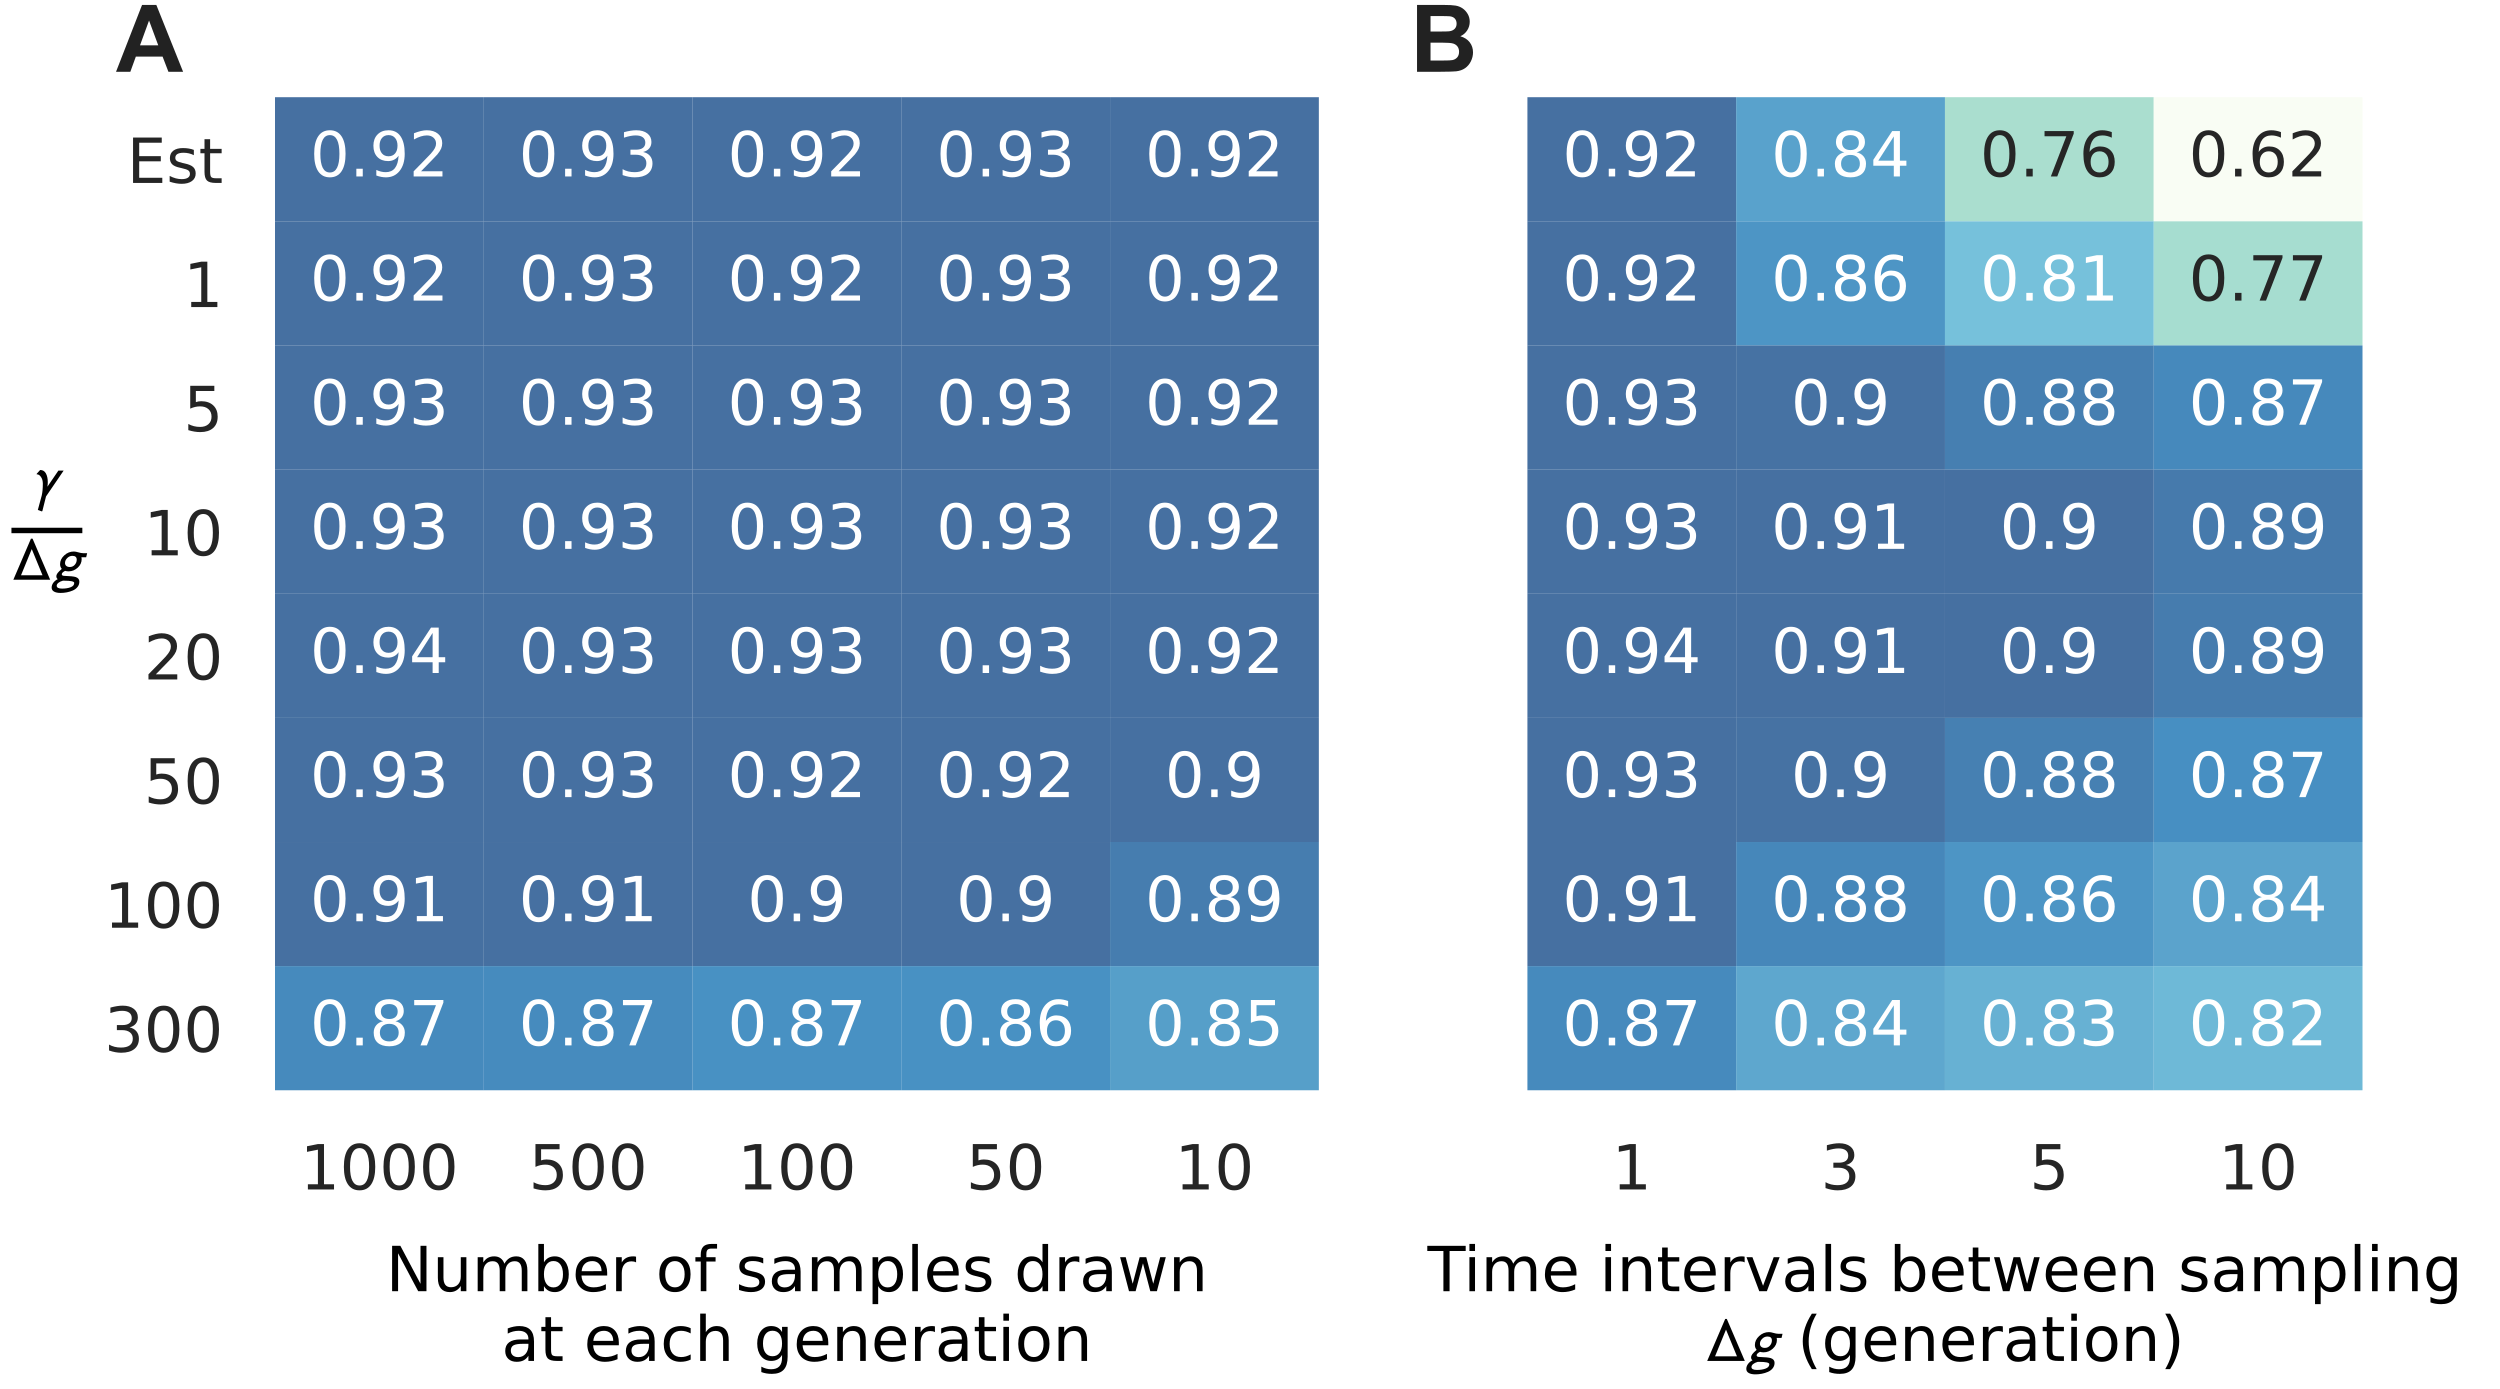 <?xml version="1.0" encoding="utf-8" standalone="no"?>
<!DOCTYPE svg PUBLIC "-//W3C//DTD SVG 1.1//EN"
  "http://www.w3.org/Graphics/SVG/1.1/DTD/svg11.dtd">
<!-- Created with matplotlib (https://matplotlib.org/) -->
<svg height="133.858pt" version="1.1" viewBox="0 0 240.945 133.858" width="240.945pt" xmlns="http://www.w3.org/2000/svg" xmlns:xlink="http://www.w3.org/1999/xlink">
 <defs>
  <style type="text/css">*{stroke-linecap:butt;stroke-linejoin:round;}</style>
 </defs>
 <g id="figure_1">
  <g id="patch_1">
   <path d="M 0 133.858 
L 240.945 133.858 
L 240.945 0 
L 0 0 
z
" style="fill:#ffffff;"/>
  </g>
  <g id="axes_1">
   <g id="patch_2">
    <path d="M 26.504 105.079 
L 127.108 105.079 
L 127.108 9.37 
L 26.504 9.37 
z
" style="fill:none;"/>
   </g>
   <g id="QuadMesh_1">
    <path clip-path="url(#p48f7aefa40)" d="M 26.504 9.37 
L 46.625 9.37 
L 46.625 21.334 
L 26.504 21.334 
L 26.504 9.37 
" style="fill:#084081;fill-opacity:0.75;"/>
    <path clip-path="url(#p48f7aefa40)" d="M 46.625 9.37 
L 66.746 9.37 
L 66.746 21.334 
L 46.625 21.334 
L 46.625 9.37 
" style="fill:#084081;fill-opacity:0.75;"/>
    <path clip-path="url(#p48f7aefa40)" d="M 66.746 9.37 
L 86.867 9.37 
L 86.867 21.334 
L 66.746 21.334 
L 66.746 9.37 
" style="fill:#084081;fill-opacity:0.75;"/>
    <path clip-path="url(#p48f7aefa40)" d="M 86.867 9.37 
L 106.988 9.37 
L 106.988 21.334 
L 86.867 21.334 
L 86.867 9.37 
" style="fill:#084081;fill-opacity:0.75;"/>
    <path clip-path="url(#p48f7aefa40)" d="M 106.988 9.37 
L 127.108 9.37 
L 127.108 21.334 
L 106.988 21.334 
L 106.988 9.37 
" style="fill:#084081;fill-opacity:0.75;"/>
    <path clip-path="url(#p48f7aefa40)" d="M 26.504 21.334 
L 46.625 21.334 
L 46.625 33.297 
L 26.504 33.297 
L 26.504 21.334 
" style="fill:#084081;fill-opacity:0.75;"/>
    <path clip-path="url(#p48f7aefa40)" d="M 46.625 21.334 
L 66.746 21.334 
L 66.746 33.297 
L 46.625 33.297 
L 46.625 21.334 
" style="fill:#084081;fill-opacity:0.75;"/>
    <path clip-path="url(#p48f7aefa40)" d="M 66.746 21.334 
L 86.867 21.334 
L 86.867 33.297 
L 66.746 33.297 
L 66.746 21.334 
" style="fill:#084081;fill-opacity:0.75;"/>
    <path clip-path="url(#p48f7aefa40)" d="M 86.867 21.334 
L 106.988 21.334 
L 106.988 33.297 
L 86.867 33.297 
L 86.867 21.334 
" style="fill:#084081;fill-opacity:0.75;"/>
    <path clip-path="url(#p48f7aefa40)" d="M 106.988 21.334 
L 127.108 21.334 
L 127.108 33.297 
L 106.988 33.297 
L 106.988 21.334 
" style="fill:#084081;fill-opacity:0.75;"/>
    <path clip-path="url(#p48f7aefa40)" d="M 26.504 33.297 
L 46.625 33.297 
L 46.625 45.261 
L 26.504 45.261 
L 26.504 33.297 
" style="fill:#084081;fill-opacity:0.75;"/>
    <path clip-path="url(#p48f7aefa40)" d="M 46.625 33.297 
L 66.746 33.297 
L 66.746 45.261 
L 46.625 45.261 
L 46.625 33.297 
" style="fill:#084081;fill-opacity:0.75;"/>
    <path clip-path="url(#p48f7aefa40)" d="M 66.746 33.297 
L 86.867 33.297 
L 86.867 45.261 
L 66.746 45.261 
L 66.746 33.297 
" style="fill:#084081;fill-opacity:0.75;"/>
    <path clip-path="url(#p48f7aefa40)" d="M 86.867 33.297 
L 106.988 33.297 
L 106.988 45.261 
L 86.867 45.261 
L 86.867 33.297 
" style="fill:#084081;fill-opacity:0.75;"/>
    <path clip-path="url(#p48f7aefa40)" d="M 106.988 33.297 
L 127.108 33.297 
L 127.108 45.261 
L 106.988 45.261 
L 106.988 33.297 
" style="fill:#084081;fill-opacity:0.75;"/>
    <path clip-path="url(#p48f7aefa40)" d="M 26.504 45.261 
L 46.625 45.261 
L 46.625 57.224 
L 26.504 57.224 
L 26.504 45.261 
" style="fill:#084081;fill-opacity:0.75;"/>
    <path clip-path="url(#p48f7aefa40)" d="M 46.625 45.261 
L 66.746 45.261 
L 66.746 57.224 
L 46.625 57.224 
L 46.625 45.261 
" style="fill:#084081;fill-opacity:0.75;"/>
    <path clip-path="url(#p48f7aefa40)" d="M 66.746 45.261 
L 86.867 45.261 
L 86.867 57.224 
L 66.746 57.224 
L 66.746 45.261 
" style="fill:#084081;fill-opacity:0.75;"/>
    <path clip-path="url(#p48f7aefa40)" d="M 86.867 45.261 
L 106.988 45.261 
L 106.988 57.224 
L 86.867 57.224 
L 86.867 45.261 
" style="fill:#084081;fill-opacity:0.75;"/>
    <path clip-path="url(#p48f7aefa40)" d="M 106.988 45.261 
L 127.108 45.261 
L 127.108 57.224 
L 106.988 57.224 
L 106.988 45.261 
" style="fill:#084081;fill-opacity:0.75;"/>
    <path clip-path="url(#p48f7aefa40)" d="M 26.504 57.224 
L 46.625 57.224 
L 46.625 69.188 
L 26.504 69.188 
L 26.504 57.224 
" style="fill:#084081;fill-opacity:0.75;"/>
    <path clip-path="url(#p48f7aefa40)" d="M 46.625 57.224 
L 66.746 57.224 
L 66.746 69.188 
L 46.625 69.188 
L 46.625 57.224 
" style="fill:#084081;fill-opacity:0.75;"/>
    <path clip-path="url(#p48f7aefa40)" d="M 66.746 57.224 
L 86.867 57.224 
L 86.867 69.188 
L 66.746 69.188 
L 66.746 57.224 
" style="fill:#084081;fill-opacity:0.75;"/>
    <path clip-path="url(#p48f7aefa40)" d="M 86.867 57.224 
L 106.988 57.224 
L 106.988 69.188 
L 86.867 69.188 
L 86.867 57.224 
" style="fill:#084081;fill-opacity:0.75;"/>
    <path clip-path="url(#p48f7aefa40)" d="M 106.988 57.224 
L 127.108 57.224 
L 127.108 69.188 
L 106.988 69.188 
L 106.988 57.224 
" style="fill:#084081;fill-opacity:0.75;"/>
    <path clip-path="url(#p48f7aefa40)" d="M 26.504 69.188 
L 46.625 69.188 
L 46.625 81.152 
L 26.504 81.152 
L 26.504 69.188 
" style="fill:#084081;fill-opacity:0.75;"/>
    <path clip-path="url(#p48f7aefa40)" d="M 46.625 69.188 
L 66.746 69.188 
L 66.746 81.152 
L 46.625 81.152 
L 46.625 69.188 
" style="fill:#084081;fill-opacity:0.75;"/>
    <path clip-path="url(#p48f7aefa40)" d="M 66.746 69.188 
L 86.867 69.188 
L 86.867 81.152 
L 66.746 81.152 
L 66.746 69.188 
" style="fill:#084081;fill-opacity:0.75;"/>
    <path clip-path="url(#p48f7aefa40)" d="M 86.867 69.188 
L 106.988 69.188 
L 106.988 81.152 
L 86.867 81.152 
L 86.867 69.188 
" style="fill:#084081;fill-opacity:0.75;"/>
    <path clip-path="url(#p48f7aefa40)" d="M 106.988 69.188 
L 127.108 69.188 
L 127.108 81.152 
L 106.988 81.152 
L 106.988 69.188 
" style="fill:#084081;fill-opacity:0.75;"/>
    <path clip-path="url(#p48f7aefa40)" d="M 26.504 81.152 
L 46.625 81.152 
L 46.625 93.115 
L 26.504 93.115 
L 26.504 81.152 
" style="fill:#084081;fill-opacity:0.75;"/>
    <path clip-path="url(#p48f7aefa40)" d="M 46.625 81.152 
L 66.746 81.152 
L 66.746 93.115 
L 46.625 93.115 
L 46.625 81.152 
" style="fill:#084081;fill-opacity:0.75;"/>
    <path clip-path="url(#p48f7aefa40)" d="M 66.746 81.152 
L 86.867 81.152 
L 86.867 93.115 
L 66.746 93.115 
L 66.746 81.152 
" style="fill:#084081;fill-opacity:0.75;"/>
    <path clip-path="url(#p48f7aefa40)" d="M 86.867 81.152 
L 106.988 81.152 
L 106.988 93.115 
L 86.867 93.115 
L 86.867 81.152 
" style="fill:#084081;fill-opacity:0.75;"/>
    <path clip-path="url(#p48f7aefa40)" d="M 106.988 81.152 
L 127.108 81.152 
L 127.108 93.115 
L 106.988 93.115 
L 106.988 81.152 
" style="fill:#085294;fill-opacity:0.75;"/>
    <path clip-path="url(#p48f7aefa40)" d="M 26.504 93.115 
L 46.625 93.115 
L 46.625 105.079 
L 26.504 105.079 
L 26.504 93.115 
" style="fill:#0863a7;fill-opacity:0.75;"/>
    <path clip-path="url(#p48f7aefa40)" d="M 46.625 93.115 
L 66.746 93.115 
L 66.746 105.079 
L 46.625 105.079 
L 46.625 93.115 
" style="fill:#0864a8;fill-opacity:0.75;"/>
    <path clip-path="url(#p48f7aefa40)" d="M 66.746 93.115 
L 86.867 93.115 
L 86.867 105.079 
L 66.746 105.079 
L 66.746 93.115 
" style="fill:#0b6cae;fill-opacity:0.75;"/>
    <path clip-path="url(#p48f7aefa40)" d="M 86.867 93.115 
L 106.988 93.115 
L 106.988 105.079 
L 86.867 105.079 
L 86.867 93.115 
" style="fill:#0b6cae;fill-opacity:0.75;"/>
    <path clip-path="url(#p48f7aefa40)" d="M 106.988 93.115 
L 127.108 93.115 
L 127.108 105.079 
L 106.988 105.079 
L 106.988 93.115 
" style="fill:#1e7fb7;fill-opacity:0.75;"/>
   </g>
   <g id="matplotlib.axis_1">
    <g id="xtick_1">
     <g id="text_1">
      <!-- 1000 -->
      <g style="fill:#252525;" transform="translate(28.929 114.638)scale(0.06 -0.06)">
       <defs>
        <path d="M 12.406 8.297 
L 28.516 8.297 
L 28.516 63.922 
L 10.984 60.406 
L 10.984 69.391 
L 28.422 72.906 
L 38.281 72.906 
L 38.281 8.297 
L 54.391 8.297 
L 54.391 0 
L 12.406 0 
z
" id="DejaVuSans-49"/>
        <path d="M 31.781 66.406 
Q 24.172 66.406 20.328 58.906 
Q 16.5 51.422 16.5 36.375 
Q 16.5 21.391 20.328 13.891 
Q 24.172 6.391 31.781 6.391 
Q 39.453 6.391 43.281 13.891 
Q 47.125 21.391 47.125 36.375 
Q 47.125 51.422 43.281 58.906 
Q 39.453 66.406 31.781 66.406 
z
M 31.781 74.219 
Q 44.047 74.219 50.516 64.516 
Q 56.984 54.828 56.984 36.375 
Q 56.984 17.969 50.516 8.266 
Q 44.047 -1.422 31.781 -1.422 
Q 19.531 -1.422 13.062 8.266 
Q 6.594 17.969 6.594 36.375 
Q 6.594 54.828 13.062 64.516 
Q 19.531 74.219 31.781 74.219 
z
" id="DejaVuSans-48"/>
       </defs>
       <use xlink:href="#DejaVuSans-49"/>
       <use x="63.623" xlink:href="#DejaVuSans-48"/>
       <use x="127.246" xlink:href="#DejaVuSans-48"/>
       <use x="190.869" xlink:href="#DejaVuSans-48"/>
      </g>
     </g>
    </g>
    <g id="xtick_2">
     <g id="text_2">
      <!-- 500 -->
      <g style="fill:#252525;" transform="translate(50.959 114.638)scale(0.06 -0.06)">
       <defs>
        <path d="M 10.797 72.906 
L 49.516 72.906 
L 49.516 64.594 
L 19.828 64.594 
L 19.828 46.734 
Q 21.969 47.469 24.109 47.828 
Q 26.266 48.188 28.422 48.188 
Q 40.625 48.188 47.75 41.5 
Q 54.891 34.812 54.891 23.391 
Q 54.891 11.625 47.562 5.094 
Q 40.234 -1.422 26.906 -1.422 
Q 22.312 -1.422 17.547 -0.641 
Q 12.797 0.141 7.719 1.703 
L 7.719 11.625 
Q 12.109 9.234 16.797 8.062 
Q 21.484 6.891 26.703 6.891 
Q 35.156 6.891 40.078 11.328 
Q 45.016 15.766 45.016 23.391 
Q 45.016 31 40.078 35.438 
Q 35.156 39.891 26.703 39.891 
Q 22.75 39.891 18.812 39.016 
Q 14.891 38.141 10.797 36.281 
z
" id="DejaVuSans-53"/>
       </defs>
       <use xlink:href="#DejaVuSans-53"/>
       <use x="63.623" xlink:href="#DejaVuSans-48"/>
       <use x="127.246" xlink:href="#DejaVuSans-48"/>
      </g>
     </g>
    </g>
    <g id="xtick_3">
     <g id="text_3">
      <!-- 100 -->
      <g style="fill:#252525;" transform="translate(71.08 114.638)scale(0.06 -0.06)">
       <use xlink:href="#DejaVuSans-49"/>
       <use x="63.623" xlink:href="#DejaVuSans-48"/>
       <use x="127.246" xlink:href="#DejaVuSans-48"/>
      </g>
     </g>
    </g>
    <g id="xtick_4">
     <g id="text_4">
      <!-- 50 -->
      <g style="fill:#252525;" transform="translate(93.11 114.638)scale(0.06 -0.06)">
       <use xlink:href="#DejaVuSans-53"/>
       <use x="63.623" xlink:href="#DejaVuSans-48"/>
      </g>
     </g>
    </g>
    <g id="xtick_5">
     <g id="text_5">
      <!-- 10 -->
      <g style="fill:#252525;" transform="translate(113.231 114.638)scale(0.06 -0.06)">
       <use xlink:href="#DejaVuSans-49"/>
       <use x="63.623" xlink:href="#DejaVuSans-48"/>
      </g>
     </g>
    </g>
    <g id="text_6">
     <!-- Number of samples drawn -->
     <g transform="translate(37.202 124.445)scale(0.06 -0.06)">
      <defs>
       <path d="M 9.812 72.906 
L 23.094 72.906 
L 55.422 11.922 
L 55.422 72.906 
L 64.984 72.906 
L 64.984 0 
L 51.703 0 
L 19.391 60.984 
L 19.391 0 
L 9.812 0 
z
" id="DejaVuSans-78"/>
       <path d="M 8.5 21.578 
L 8.5 54.688 
L 17.484 54.688 
L 17.484 21.922 
Q 17.484 14.156 20.5 10.266 
Q 23.531 6.391 29.594 6.391 
Q 36.859 6.391 41.078 11.031 
Q 45.312 15.672 45.312 23.688 
L 45.312 54.688 
L 54.297 54.688 
L 54.297 0 
L 45.312 0 
L 45.312 8.406 
Q 42.047 3.422 37.719 1 
Q 33.406 -1.422 27.688 -1.422 
Q 18.266 -1.422 13.375 4.438 
Q 8.5 10.297 8.5 21.578 
z
M 31.109 56 
z
" id="DejaVuSans-117"/>
       <path d="M 52 44.188 
Q 55.375 50.25 60.062 53.125 
Q 64.75 56 71.094 56 
Q 79.641 56 84.281 50.016 
Q 88.922 44.047 88.922 33.016 
L 88.922 0 
L 79.891 0 
L 79.891 32.719 
Q 79.891 40.578 77.094 44.375 
Q 74.312 48.188 68.609 48.188 
Q 61.625 48.188 57.562 43.547 
Q 53.516 38.922 53.516 30.906 
L 53.516 0 
L 44.484 0 
L 44.484 32.719 
Q 44.484 40.625 41.703 44.406 
Q 38.922 48.188 33.109 48.188 
Q 26.219 48.188 22.156 43.531 
Q 18.109 38.875 18.109 30.906 
L 18.109 0 
L 9.078 0 
L 9.078 54.688 
L 18.109 54.688 
L 18.109 46.188 
Q 21.188 51.219 25.484 53.609 
Q 29.781 56 35.688 56 
Q 41.656 56 45.828 52.969 
Q 50 49.953 52 44.188 
z
" id="DejaVuSans-109"/>
       <path d="M 48.688 27.297 
Q 48.688 37.203 44.609 42.844 
Q 40.531 48.484 33.406 48.484 
Q 26.266 48.484 22.188 42.844 
Q 18.109 37.203 18.109 27.297 
Q 18.109 17.391 22.188 11.75 
Q 26.266 6.109 33.406 6.109 
Q 40.531 6.109 44.609 11.75 
Q 48.688 17.391 48.688 27.297 
z
M 18.109 46.391 
Q 20.953 51.266 25.266 53.625 
Q 29.594 56 35.594 56 
Q 45.562 56 51.781 48.094 
Q 58.016 40.188 58.016 27.297 
Q 58.016 14.406 51.781 6.484 
Q 45.562 -1.422 35.594 -1.422 
Q 29.594 -1.422 25.266 0.953 
Q 20.953 3.328 18.109 8.203 
L 18.109 0 
L 9.078 0 
L 9.078 75.984 
L 18.109 75.984 
z
" id="DejaVuSans-98"/>
       <path d="M 56.203 29.594 
L 56.203 25.203 
L 14.891 25.203 
Q 15.484 15.922 20.484 11.062 
Q 25.484 6.203 34.422 6.203 
Q 39.594 6.203 44.453 7.469 
Q 49.312 8.734 54.109 11.281 
L 54.109 2.781 
Q 49.266 0.734 44.188 -0.344 
Q 39.109 -1.422 33.891 -1.422 
Q 20.797 -1.422 13.156 6.188 
Q 5.516 13.812 5.516 26.812 
Q 5.516 40.234 12.766 48.109 
Q 20.016 56 32.328 56 
Q 43.359 56 49.781 48.891 
Q 56.203 41.797 56.203 29.594 
z
M 47.219 32.234 
Q 47.125 39.594 43.094 43.984 
Q 39.062 48.391 32.422 48.391 
Q 24.906 48.391 20.391 44.141 
Q 15.875 39.891 15.188 32.172 
z
" id="DejaVuSans-101"/>
       <path d="M 41.109 46.297 
Q 39.594 47.172 37.812 47.578 
Q 36.031 48 33.891 48 
Q 26.266 48 22.188 43.047 
Q 18.109 38.094 18.109 28.812 
L 18.109 0 
L 9.078 0 
L 9.078 54.688 
L 18.109 54.688 
L 18.109 46.188 
Q 20.953 51.172 25.484 53.578 
Q 30.031 56 36.531 56 
Q 37.453 56 38.578 55.875 
Q 39.703 55.766 41.062 55.516 
z
" id="DejaVuSans-114"/>
       <path id="DejaVuSans-32"/>
       <path d="M 30.609 48.391 
Q 23.391 48.391 19.188 42.75 
Q 14.984 37.109 14.984 27.297 
Q 14.984 17.484 19.156 11.844 
Q 23.344 6.203 30.609 6.203 
Q 37.797 6.203 41.984 11.859 
Q 46.188 17.531 46.188 27.297 
Q 46.188 37.016 41.984 42.703 
Q 37.797 48.391 30.609 48.391 
z
M 30.609 56 
Q 42.328 56 49.016 48.375 
Q 55.719 40.766 55.719 27.297 
Q 55.719 13.875 49.016 6.219 
Q 42.328 -1.422 30.609 -1.422 
Q 18.844 -1.422 12.172 6.219 
Q 5.516 13.875 5.516 27.297 
Q 5.516 40.766 12.172 48.375 
Q 18.844 56 30.609 56 
z
" id="DejaVuSans-111"/>
       <path d="M 37.109 75.984 
L 37.109 68.5 
L 28.516 68.5 
Q 23.688 68.5 21.797 66.547 
Q 19.922 64.594 19.922 59.516 
L 19.922 54.688 
L 34.719 54.688 
L 34.719 47.703 
L 19.922 47.703 
L 19.922 0 
L 10.891 0 
L 10.891 47.703 
L 2.297 47.703 
L 2.297 54.688 
L 10.891 54.688 
L 10.891 58.5 
Q 10.891 67.625 15.141 71.797 
Q 19.391 75.984 28.609 75.984 
z
" id="DejaVuSans-102"/>
       <path d="M 44.281 53.078 
L 44.281 44.578 
Q 40.484 46.531 36.375 47.5 
Q 32.281 48.484 27.875 48.484 
Q 21.188 48.484 17.844 46.438 
Q 14.5 44.391 14.5 40.281 
Q 14.5 37.156 16.891 35.375 
Q 19.281 33.594 26.516 31.984 
L 29.594 31.297 
Q 39.156 29.25 43.188 25.516 
Q 47.219 21.781 47.219 15.094 
Q 47.219 7.469 41.188 3.016 
Q 35.156 -1.422 24.609 -1.422 
Q 20.219 -1.422 15.453 -0.562 
Q 10.688 0.297 5.422 2 
L 5.422 11.281 
Q 10.406 8.688 15.234 7.391 
Q 20.062 6.109 24.812 6.109 
Q 31.156 6.109 34.562 8.281 
Q 37.984 10.453 37.984 14.406 
Q 37.984 18.062 35.516 20.016 
Q 33.062 21.969 24.703 23.781 
L 21.578 24.516 
Q 13.234 26.266 9.516 29.906 
Q 5.812 33.547 5.812 39.891 
Q 5.812 47.609 11.281 51.797 
Q 16.75 56 26.812 56 
Q 31.781 56 36.172 55.266 
Q 40.578 54.547 44.281 53.078 
z
" id="DejaVuSans-115"/>
       <path d="M 34.281 27.484 
Q 23.391 27.484 19.188 25 
Q 14.984 22.516 14.984 16.5 
Q 14.984 11.719 18.141 8.906 
Q 21.297 6.109 26.703 6.109 
Q 34.188 6.109 38.703 11.406 
Q 43.219 16.703 43.219 25.484 
L 43.219 27.484 
z
M 52.203 31.203 
L 52.203 0 
L 43.219 0 
L 43.219 8.297 
Q 40.141 3.328 35.547 0.953 
Q 30.953 -1.422 24.312 -1.422 
Q 15.922 -1.422 10.953 3.297 
Q 6 8.016 6 15.922 
Q 6 25.141 12.172 29.828 
Q 18.359 34.516 30.609 34.516 
L 43.219 34.516 
L 43.219 35.406 
Q 43.219 41.609 39.141 45 
Q 35.062 48.391 27.688 48.391 
Q 23 48.391 18.547 47.266 
Q 14.109 46.141 10.016 43.891 
L 10.016 52.203 
Q 14.938 54.109 19.578 55.047 
Q 24.219 56 28.609 56 
Q 40.484 56 46.344 49.844 
Q 52.203 43.703 52.203 31.203 
z
" id="DejaVuSans-97"/>
       <path d="M 18.109 8.203 
L 18.109 -20.797 
L 9.078 -20.797 
L 9.078 54.688 
L 18.109 54.688 
L 18.109 46.391 
Q 20.953 51.266 25.266 53.625 
Q 29.594 56 35.594 56 
Q 45.562 56 51.781 48.094 
Q 58.016 40.188 58.016 27.297 
Q 58.016 14.406 51.781 6.484 
Q 45.562 -1.422 35.594 -1.422 
Q 29.594 -1.422 25.266 0.953 
Q 20.953 3.328 18.109 8.203 
z
M 48.688 27.297 
Q 48.688 37.203 44.609 42.844 
Q 40.531 48.484 33.406 48.484 
Q 26.266 48.484 22.188 42.844 
Q 18.109 37.203 18.109 27.297 
Q 18.109 17.391 22.188 11.75 
Q 26.266 6.109 33.406 6.109 
Q 40.531 6.109 44.609 11.75 
Q 48.688 17.391 48.688 27.297 
z
" id="DejaVuSans-112"/>
       <path d="M 9.422 75.984 
L 18.406 75.984 
L 18.406 0 
L 9.422 0 
z
" id="DejaVuSans-108"/>
       <path d="M 45.406 46.391 
L 45.406 75.984 
L 54.391 75.984 
L 54.391 0 
L 45.406 0 
L 45.406 8.203 
Q 42.578 3.328 38.25 0.953 
Q 33.938 -1.422 27.875 -1.422 
Q 17.969 -1.422 11.734 6.484 
Q 5.516 14.406 5.516 27.297 
Q 5.516 40.188 11.734 48.094 
Q 17.969 56 27.875 56 
Q 33.938 56 38.25 53.625 
Q 42.578 51.266 45.406 46.391 
z
M 14.797 27.297 
Q 14.797 17.391 18.875 11.75 
Q 22.953 6.109 30.078 6.109 
Q 37.203 6.109 41.297 11.75 
Q 45.406 17.391 45.406 27.297 
Q 45.406 37.203 41.297 42.844 
Q 37.203 48.484 30.078 48.484 
Q 22.953 48.484 18.875 42.844 
Q 14.797 37.203 14.797 27.297 
z
" id="DejaVuSans-100"/>
       <path d="M 4.203 54.688 
L 13.188 54.688 
L 24.422 12.016 
L 35.594 54.688 
L 46.188 54.688 
L 57.422 12.016 
L 68.609 54.688 
L 77.594 54.688 
L 63.281 0 
L 52.688 0 
L 40.922 44.828 
L 29.109 0 
L 18.5 0 
z
" id="DejaVuSans-119"/>
       <path d="M 54.891 33.016 
L 54.891 0 
L 45.906 0 
L 45.906 32.719 
Q 45.906 40.484 42.875 44.328 
Q 39.844 48.188 33.797 48.188 
Q 26.516 48.188 22.312 43.547 
Q 18.109 38.922 18.109 30.906 
L 18.109 0 
L 9.078 0 
L 9.078 54.688 
L 18.109 54.688 
L 18.109 46.188 
Q 21.344 51.125 25.703 53.562 
Q 30.078 56 35.797 56 
Q 45.219 56 50.047 50.172 
Q 54.891 44.344 54.891 33.016 
z
" id="DejaVuSans-110"/>
      </defs>
      <use xlink:href="#DejaVuSans-78"/>
      <use x="74.805" xlink:href="#DejaVuSans-117"/>
      <use x="138.184" xlink:href="#DejaVuSans-109"/>
      <use x="235.596" xlink:href="#DejaVuSans-98"/>
      <use x="299.072" xlink:href="#DejaVuSans-101"/>
      <use x="360.596" xlink:href="#DejaVuSans-114"/>
      <use x="401.709" xlink:href="#DejaVuSans-32"/>
      <use x="433.496" xlink:href="#DejaVuSans-111"/>
      <use x="494.678" xlink:href="#DejaVuSans-102"/>
      <use x="529.883" xlink:href="#DejaVuSans-32"/>
      <use x="561.67" xlink:href="#DejaVuSans-115"/>
      <use x="613.77" xlink:href="#DejaVuSans-97"/>
      <use x="675.049" xlink:href="#DejaVuSans-109"/>
      <use x="772.461" xlink:href="#DejaVuSans-112"/>
      <use x="835.938" xlink:href="#DejaVuSans-108"/>
      <use x="863.721" xlink:href="#DejaVuSans-101"/>
      <use x="925.244" xlink:href="#DejaVuSans-115"/>
      <use x="977.344" xlink:href="#DejaVuSans-32"/>
      <use x="1009.131" xlink:href="#DejaVuSans-100"/>
      <use x="1072.607" xlink:href="#DejaVuSans-114"/>
      <use x="1113.721" xlink:href="#DejaVuSans-97"/>
      <use x="1175" xlink:href="#DejaVuSans-119"/>
      <use x="1256.787" xlink:href="#DejaVuSans-110"/>
     </g>
     <!-- at each generation -->
     <g transform="translate(48.334 131.163)scale(0.06 -0.06)">
      <defs>
       <path d="M 18.312 70.219 
L 18.312 54.688 
L 36.812 54.688 
L 36.812 47.703 
L 18.312 47.703 
L 18.312 18.016 
Q 18.312 11.328 20.141 9.422 
Q 21.969 7.516 27.594 7.516 
L 36.812 7.516 
L 36.812 0 
L 27.594 0 
Q 17.188 0 13.234 3.875 
Q 9.281 7.766 9.281 18.016 
L 9.281 47.703 
L 2.688 47.703 
L 2.688 54.688 
L 9.281 54.688 
L 9.281 70.219 
z
" id="DejaVuSans-116"/>
       <path d="M 48.781 52.594 
L 48.781 44.188 
Q 44.969 46.297 41.141 47.344 
Q 37.312 48.391 33.406 48.391 
Q 24.656 48.391 19.812 42.844 
Q 14.984 37.312 14.984 27.297 
Q 14.984 17.281 19.812 11.734 
Q 24.656 6.203 33.406 6.203 
Q 37.312 6.203 41.141 7.25 
Q 44.969 8.297 48.781 10.406 
L 48.781 2.094 
Q 45.016 0.344 40.984 -0.531 
Q 36.969 -1.422 32.422 -1.422 
Q 20.062 -1.422 12.781 6.344 
Q 5.516 14.109 5.516 27.297 
Q 5.516 40.672 12.859 48.328 
Q 20.219 56 33.016 56 
Q 37.156 56 41.109 55.141 
Q 45.062 54.297 48.781 52.594 
z
" id="DejaVuSans-99"/>
       <path d="M 54.891 33.016 
L 54.891 0 
L 45.906 0 
L 45.906 32.719 
Q 45.906 40.484 42.875 44.328 
Q 39.844 48.188 33.797 48.188 
Q 26.516 48.188 22.312 43.547 
Q 18.109 38.922 18.109 30.906 
L 18.109 0 
L 9.078 0 
L 9.078 75.984 
L 18.109 75.984 
L 18.109 46.188 
Q 21.344 51.125 25.703 53.562 
Q 30.078 56 35.797 56 
Q 45.219 56 50.047 50.172 
Q 54.891 44.344 54.891 33.016 
z
" id="DejaVuSans-104"/>
       <path d="M 45.406 27.984 
Q 45.406 37.75 41.375 43.109 
Q 37.359 48.484 30.078 48.484 
Q 22.859 48.484 18.828 43.109 
Q 14.797 37.75 14.797 27.984 
Q 14.797 18.266 18.828 12.891 
Q 22.859 7.516 30.078 7.516 
Q 37.359 7.516 41.375 12.891 
Q 45.406 18.266 45.406 27.984 
z
M 54.391 6.781 
Q 54.391 -7.172 48.188 -13.984 
Q 42 -20.797 29.203 -20.797 
Q 24.469 -20.797 20.266 -20.094 
Q 16.062 -19.391 12.109 -17.922 
L 12.109 -9.188 
Q 16.062 -11.328 19.922 -12.344 
Q 23.781 -13.375 27.781 -13.375 
Q 36.625 -13.375 41.016 -8.766 
Q 45.406 -4.156 45.406 5.172 
L 45.406 9.625 
Q 42.625 4.781 38.281 2.391 
Q 33.938 0 27.875 0 
Q 17.828 0 11.672 7.656 
Q 5.516 15.328 5.516 27.984 
Q 5.516 40.672 11.672 48.328 
Q 17.828 56 27.875 56 
Q 33.938 56 38.281 53.609 
Q 42.625 51.219 45.406 46.391 
L 45.406 54.688 
L 54.391 54.688 
z
" id="DejaVuSans-103"/>
       <path d="M 9.422 54.688 
L 18.406 54.688 
L 18.406 0 
L 9.422 0 
z
M 9.422 75.984 
L 18.406 75.984 
L 18.406 64.594 
L 9.422 64.594 
z
" id="DejaVuSans-105"/>
      </defs>
      <use xlink:href="#DejaVuSans-97"/>
      <use x="61.279" xlink:href="#DejaVuSans-116"/>
      <use x="100.488" xlink:href="#DejaVuSans-32"/>
      <use x="132.275" xlink:href="#DejaVuSans-101"/>
      <use x="193.799" xlink:href="#DejaVuSans-97"/>
      <use x="255.078" xlink:href="#DejaVuSans-99"/>
      <use x="310.059" xlink:href="#DejaVuSans-104"/>
      <use x="373.438" xlink:href="#DejaVuSans-32"/>
      <use x="405.225" xlink:href="#DejaVuSans-103"/>
      <use x="468.701" xlink:href="#DejaVuSans-101"/>
      <use x="530.225" xlink:href="#DejaVuSans-110"/>
      <use x="593.604" xlink:href="#DejaVuSans-101"/>
      <use x="655.127" xlink:href="#DejaVuSans-114"/>
      <use x="696.24" xlink:href="#DejaVuSans-97"/>
      <use x="757.52" xlink:href="#DejaVuSans-116"/>
      <use x="796.729" xlink:href="#DejaVuSans-105"/>
      <use x="824.512" xlink:href="#DejaVuSans-111"/>
      <use x="885.693" xlink:href="#DejaVuSans-110"/>
     </g>
    </g>
   </g>
   <g id="matplotlib.axis_2">
    <g id="ytick_1">
     <g id="text_7">
      <!-- Est -->
      <g style="fill:#252525;" transform="translate(12.235 17.631)scale(0.06 -0.06)">
       <defs>
        <path d="M 9.812 72.906 
L 55.906 72.906 
L 55.906 64.594 
L 19.672 64.594 
L 19.672 43.016 
L 54.391 43.016 
L 54.391 34.719 
L 19.672 34.719 
L 19.672 8.297 
L 56.781 8.297 
L 56.781 0 
L 9.812 0 
z
" id="DejaVuSans-69"/>
       </defs>
       <use xlink:href="#DejaVuSans-69"/>
       <use x="63.184" xlink:href="#DejaVuSans-115"/>
       <use x="115.283" xlink:href="#DejaVuSans-116"/>
      </g>
     </g>
    </g>
    <g id="ytick_2">
     <g id="text_8">
      <!-- 1 -->
      <g style="fill:#252525;" transform="translate(17.686 29.595)scale(0.06 -0.06)">
       <use xlink:href="#DejaVuSans-49"/>
      </g>
     </g>
    </g>
    <g id="ytick_3">
     <g id="text_9">
      <!-- 5 -->
      <g style="fill:#252525;" transform="translate(17.686 41.559)scale(0.06 -0.06)">
       <use xlink:href="#DejaVuSans-53"/>
      </g>
     </g>
    </g>
    <g id="ytick_4">
     <g id="text_10">
      <!-- 10 -->
      <g style="fill:#252525;" transform="translate(13.869 53.522)scale(0.06 -0.06)">
       <use xlink:href="#DejaVuSans-49"/>
       <use x="63.623" xlink:href="#DejaVuSans-48"/>
      </g>
     </g>
    </g>
    <g id="ytick_5">
     <g id="text_11">
      <!-- 20 -->
      <g style="fill:#252525;" transform="translate(13.869 65.486)scale(0.06 -0.06)">
       <defs>
        <path d="M 19.188 8.297 
L 53.609 8.297 
L 53.609 0 
L 7.328 0 
L 7.328 8.297 
Q 12.938 14.109 22.625 23.891 
Q 32.328 33.688 34.812 36.531 
Q 39.547 41.844 41.422 45.531 
Q 43.312 49.219 43.312 52.781 
Q 43.312 58.594 39.234 62.25 
Q 35.156 65.922 28.609 65.922 
Q 23.969 65.922 18.812 64.312 
Q 13.672 62.703 7.812 59.422 
L 7.812 69.391 
Q 13.766 71.781 18.938 73 
Q 24.125 74.219 28.422 74.219 
Q 39.75 74.219 46.484 68.547 
Q 53.219 62.891 53.219 53.422 
Q 53.219 48.922 51.531 44.891 
Q 49.859 40.875 45.406 35.406 
Q 44.188 33.984 37.641 27.219 
Q 31.109 20.453 19.188 8.297 
z
" id="DejaVuSans-50"/>
       </defs>
       <use xlink:href="#DejaVuSans-50"/>
       <use x="63.623" xlink:href="#DejaVuSans-48"/>
      </g>
     </g>
    </g>
    <g id="ytick_6">
     <g id="text_12">
      <!-- 50 -->
      <g style="fill:#252525;" transform="translate(13.869 77.449)scale(0.06 -0.06)">
       <use xlink:href="#DejaVuSans-53"/>
       <use x="63.623" xlink:href="#DejaVuSans-48"/>
      </g>
     </g>
    </g>
    <g id="ytick_7">
     <g id="text_13">
      <!-- 100 -->
      <g style="fill:#252525;" transform="translate(10.051 89.413)scale(0.06 -0.06)">
       <use xlink:href="#DejaVuSans-49"/>
       <use x="63.623" xlink:href="#DejaVuSans-48"/>
       <use x="127.246" xlink:href="#DejaVuSans-48"/>
      </g>
     </g>
    </g>
    <g id="ytick_8">
     <g id="text_14">
      <!-- 300 -->
      <g style="fill:#252525;" transform="translate(10.051 101.376)scale(0.06 -0.06)">
       <defs>
        <path d="M 40.578 39.312 
Q 47.656 37.797 51.625 33 
Q 55.609 28.219 55.609 21.188 
Q 55.609 10.406 48.188 4.484 
Q 40.766 -1.422 27.094 -1.422 
Q 22.516 -1.422 17.656 -0.516 
Q 12.797 0.391 7.625 2.203 
L 7.625 11.719 
Q 11.719 9.328 16.594 8.109 
Q 21.484 6.891 26.812 6.891 
Q 36.078 6.891 40.938 10.547 
Q 45.797 14.203 45.797 21.188 
Q 45.797 27.641 41.281 31.266 
Q 36.766 34.906 28.719 34.906 
L 20.219 34.906 
L 20.219 43.016 
L 29.109 43.016 
Q 36.375 43.016 40.234 45.922 
Q 44.094 48.828 44.094 54.297 
Q 44.094 59.906 40.109 62.906 
Q 36.141 65.922 28.719 65.922 
Q 24.656 65.922 20.016 65.031 
Q 15.375 64.156 9.812 62.312 
L 9.812 71.094 
Q 15.438 72.656 20.344 73.438 
Q 25.25 74.219 29.594 74.219 
Q 40.828 74.219 47.359 69.109 
Q 53.906 64.016 53.906 55.328 
Q 53.906 49.266 50.438 45.094 
Q 46.969 40.922 40.578 39.312 
z
" id="DejaVuSans-51"/>
       </defs>
       <use xlink:href="#DejaVuSans-51"/>
       <use x="63.623" xlink:href="#DejaVuSans-48"/>
       <use x="127.246" xlink:href="#DejaVuSans-48"/>
      </g>
     </g>
    </g>
    <g id="text_15">
     <!-- $\it{\frac{\gamma}{\Delta g}}$ -->
     <g transform="translate(1.103 52.52)scale(0.084 -0.084)">
      <defs>
       <path d="M 52.703 45.297 
L 23.797 2.906 
L 17.797 -21.094 
L 16.797 -21.594 
L 10.406 -19.203 
Q 14.5 -4.906 16.797 4.5 
Q 18.594 12.094 18.594 24 
Q 18.594 26.906 17.797 30.094 
Q 17 33.297 14.5 36.25 
Q 12 39.203 8.406 39.203 
L 8.703 40.297 
L 14.203 46.297 
Q 20.594 46.297 23.641 40.594 
Q 26.703 34.906 26.703 26.5 
Q 26.703 22.594 26.094 18.906 
L 44.094 45.297 
z
" id="STIXNonUnicode-Italic-57818"/>
       <path d="M 63.5 0 
L 3.094 0 
L 32 67.406 
L 34.594 67.406 
z
M 50.906 7.406 
L 33.297 50.297 
L 15.703 7.406 
z
" id="STIXNonUnicode-Regular-57728"/>
       <path d="M 57.5 43.594 
L 55.906 36.906 
L 48.094 36.906 
Q 48.5 34.906 48.5 33.906 
Q 48.5 25.594 41.891 19.688 
Q 35.297 13.797 27.203 13.797 
Q 24.094 13.797 21.297 14.594 
Q 15.906 11.797 15.906 9.094 
Q 15.906 6.5 19.906 6.406 
Q 34.297 5.906 38.594 4.5 
Q 44.703 2.5 44.703 -3.094 
Q 44.703 -8 41.75 -11.75 
Q 38.797 -15.5 34.094 -17.547 
Q 29.406 -19.594 24.25 -20.594 
Q 19.094 -21.594 13.906 -21.594 
Q 7.203 -21.594 3.25 -19.391 
Q -0.703 -17.203 -0.703 -12.797 
Q -0.703 -8.703 2 -4.953 
Q 4.703 -1.203 9.297 1 
Q 7 2.797 7 5.5 
Q 7 8.297 8.953 10.891 
Q 10.906 13.5 15.906 17.797 
Q 13.094 21.094 13.094 25.594 
Q 13.094 33.594 19.938 39.938 
Q 26.797 46.297 35.703 46.297 
Q 38.594 46.297 43.094 44.938 
Q 47.594 43.594 50.703 43.594 
z
M 40.406 32.906 
Q 40.406 39.203 33.297 39.203 
Q 28.406 39.203 24.797 35.547 
Q 21.203 31.906 21.203 27.5 
Q 21.203 24.5 23.297 22.703 
Q 25.406 20.906 29.094 20.906 
Q 34 20.906 37.203 24.547 
Q 40.406 28.203 40.406 32.906 
z
M 19.703 -1.5 
L 17.703 -1.5 
Q 13.094 -2.797 10.344 -5 
Q 7.594 -7.203 7.594 -9.797 
Q 7.594 -14.5 16.5 -14.5 
Q 24.594 -14.5 30.438 -12.25 
Q 36.297 -10 36.297 -5.203 
Q 36.297 -1.5 19.703 -1.5 
z
" id="STIXGeneral-Italic-120360"/>
      </defs>
      <use transform="translate(23 53.592)scale(0.7)" xlink:href="#STIXNonUnicode-Italic-57818"/>
      <use transform="translate(0 -39.958)scale(0.7)" xlink:href="#STIXNonUnicode-Regular-57728"/>
      <use transform="translate(46.62 -39.958)scale(0.7)" xlink:href="#STIXGeneral-Italic-120360"/>
      <path d="M 0 13.477 
L 0 19.727 
L 81.34 19.727 
L 81.34 13.477 
L 0 13.477 
z
"/>
     </g>
    </g>
   </g>
   <g id="text_16">
    <!-- 0.92 -->
    <g style="fill:#ffffff;" transform="translate(29.885 17.007)scale(0.06 -0.06)">
     <defs>
      <path d="M 10.688 12.406 
L 21 12.406 
L 21 0 
L 10.688 0 
z
" id="DejaVuSans-46"/>
      <path d="M 10.984 1.516 
L 10.984 10.5 
Q 14.703 8.734 18.5 7.812 
Q 22.312 6.891 25.984 6.891 
Q 35.75 6.891 40.891 13.453 
Q 46.047 20.016 46.781 33.406 
Q 43.953 29.203 39.594 26.953 
Q 35.25 24.703 29.984 24.703 
Q 19.047 24.703 12.672 31.312 
Q 6.297 37.938 6.297 49.422 
Q 6.297 60.641 12.938 67.422 
Q 19.578 74.219 30.609 74.219 
Q 43.266 74.219 49.922 64.516 
Q 56.594 54.828 56.594 36.375 
Q 56.594 19.141 48.406 8.859 
Q 40.234 -1.422 26.422 -1.422 
Q 22.703 -1.422 18.891 -0.688 
Q 15.094 0.047 10.984 1.516 
z
M 30.609 32.422 
Q 37.25 32.422 41.125 36.953 
Q 45.016 41.5 45.016 49.422 
Q 45.016 57.281 41.125 61.844 
Q 37.25 66.406 30.609 66.406 
Q 23.969 66.406 20.094 61.844 
Q 16.219 57.281 16.219 49.422 
Q 16.219 41.5 20.094 36.953 
Q 23.969 32.422 30.609 32.422 
z
" id="DejaVuSans-57"/>
     </defs>
     <use xlink:href="#DejaVuSans-48"/>
     <use x="63.623" xlink:href="#DejaVuSans-46"/>
     <use x="95.41" xlink:href="#DejaVuSans-57"/>
     <use x="159.033" xlink:href="#DejaVuSans-50"/>
    </g>
   </g>
   <g id="text_17">
    <!-- 0.93 -->
    <g style="fill:#ffffff;" transform="translate(50.006 17.007)scale(0.06 -0.06)">
     <use xlink:href="#DejaVuSans-48"/>
     <use x="63.623" xlink:href="#DejaVuSans-46"/>
     <use x="95.41" xlink:href="#DejaVuSans-57"/>
     <use x="159.033" xlink:href="#DejaVuSans-51"/>
    </g>
   </g>
   <g id="text_18">
    <!-- 0.92 -->
    <g style="fill:#ffffff;" transform="translate(70.127 17.007)scale(0.06 -0.06)">
     <use xlink:href="#DejaVuSans-48"/>
     <use x="63.623" xlink:href="#DejaVuSans-46"/>
     <use x="95.41" xlink:href="#DejaVuSans-57"/>
     <use x="159.033" xlink:href="#DejaVuSans-50"/>
    </g>
   </g>
   <g id="text_19">
    <!-- 0.93 -->
    <g style="fill:#ffffff;" transform="translate(90.247 17.007)scale(0.06 -0.06)">
     <use xlink:href="#DejaVuSans-48"/>
     <use x="63.623" xlink:href="#DejaVuSans-46"/>
     <use x="95.41" xlink:href="#DejaVuSans-57"/>
     <use x="159.033" xlink:href="#DejaVuSans-51"/>
    </g>
   </g>
   <g id="text_20">
    <!-- 0.92 -->
    <g style="fill:#ffffff;" transform="translate(110.368 17.007)scale(0.06 -0.06)">
     <use xlink:href="#DejaVuSans-48"/>
     <use x="63.623" xlink:href="#DejaVuSans-46"/>
     <use x="95.41" xlink:href="#DejaVuSans-57"/>
     <use x="159.033" xlink:href="#DejaVuSans-50"/>
    </g>
   </g>
   <g id="text_21">
    <!-- 0.92 -->
    <g style="fill:#ffffff;" transform="translate(29.885 28.971)scale(0.06 -0.06)">
     <use xlink:href="#DejaVuSans-48"/>
     <use x="63.623" xlink:href="#DejaVuSans-46"/>
     <use x="95.41" xlink:href="#DejaVuSans-57"/>
     <use x="159.033" xlink:href="#DejaVuSans-50"/>
    </g>
   </g>
   <g id="text_22">
    <!-- 0.93 -->
    <g style="fill:#ffffff;" transform="translate(50.006 28.971)scale(0.06 -0.06)">
     <use xlink:href="#DejaVuSans-48"/>
     <use x="63.623" xlink:href="#DejaVuSans-46"/>
     <use x="95.41" xlink:href="#DejaVuSans-57"/>
     <use x="159.033" xlink:href="#DejaVuSans-51"/>
    </g>
   </g>
   <g id="text_23">
    <!-- 0.92 -->
    <g style="fill:#ffffff;" transform="translate(70.127 28.971)scale(0.06 -0.06)">
     <use xlink:href="#DejaVuSans-48"/>
     <use x="63.623" xlink:href="#DejaVuSans-46"/>
     <use x="95.41" xlink:href="#DejaVuSans-57"/>
     <use x="159.033" xlink:href="#DejaVuSans-50"/>
    </g>
   </g>
   <g id="text_24">
    <!-- 0.93 -->
    <g style="fill:#ffffff;" transform="translate(90.247 28.971)scale(0.06 -0.06)">
     <use xlink:href="#DejaVuSans-48"/>
     <use x="63.623" xlink:href="#DejaVuSans-46"/>
     <use x="95.41" xlink:href="#DejaVuSans-57"/>
     <use x="159.033" xlink:href="#DejaVuSans-51"/>
    </g>
   </g>
   <g id="text_25">
    <!-- 0.92 -->
    <g style="fill:#ffffff;" transform="translate(110.368 28.971)scale(0.06 -0.06)">
     <use xlink:href="#DejaVuSans-48"/>
     <use x="63.623" xlink:href="#DejaVuSans-46"/>
     <use x="95.41" xlink:href="#DejaVuSans-57"/>
     <use x="159.033" xlink:href="#DejaVuSans-50"/>
    </g>
   </g>
   <g id="text_26">
    <!-- 0.93 -->
    <g style="fill:#ffffff;" transform="translate(29.885 40.935)scale(0.06 -0.06)">
     <use xlink:href="#DejaVuSans-48"/>
     <use x="63.623" xlink:href="#DejaVuSans-46"/>
     <use x="95.41" xlink:href="#DejaVuSans-57"/>
     <use x="159.033" xlink:href="#DejaVuSans-51"/>
    </g>
   </g>
   <g id="text_27">
    <!-- 0.93 -->
    <g style="fill:#ffffff;" transform="translate(50.006 40.935)scale(0.06 -0.06)">
     <use xlink:href="#DejaVuSans-48"/>
     <use x="63.623" xlink:href="#DejaVuSans-46"/>
     <use x="95.41" xlink:href="#DejaVuSans-57"/>
     <use x="159.033" xlink:href="#DejaVuSans-51"/>
    </g>
   </g>
   <g id="text_28">
    <!-- 0.93 -->
    <g style="fill:#ffffff;" transform="translate(70.127 40.935)scale(0.06 -0.06)">
     <use xlink:href="#DejaVuSans-48"/>
     <use x="63.623" xlink:href="#DejaVuSans-46"/>
     <use x="95.41" xlink:href="#DejaVuSans-57"/>
     <use x="159.033" xlink:href="#DejaVuSans-51"/>
    </g>
   </g>
   <g id="text_29">
    <!-- 0.93 -->
    <g style="fill:#ffffff;" transform="translate(90.247 40.935)scale(0.06 -0.06)">
     <use xlink:href="#DejaVuSans-48"/>
     <use x="63.623" xlink:href="#DejaVuSans-46"/>
     <use x="95.41" xlink:href="#DejaVuSans-57"/>
     <use x="159.033" xlink:href="#DejaVuSans-51"/>
    </g>
   </g>
   <g id="text_30">
    <!-- 0.92 -->
    <g style="fill:#ffffff;" transform="translate(110.368 40.935)scale(0.06 -0.06)">
     <use xlink:href="#DejaVuSans-48"/>
     <use x="63.623" xlink:href="#DejaVuSans-46"/>
     <use x="95.41" xlink:href="#DejaVuSans-57"/>
     <use x="159.033" xlink:href="#DejaVuSans-50"/>
    </g>
   </g>
   <g id="text_31">
    <!-- 0.93 -->
    <g style="fill:#ffffff;" transform="translate(29.885 52.898)scale(0.06 -0.06)">
     <use xlink:href="#DejaVuSans-48"/>
     <use x="63.623" xlink:href="#DejaVuSans-46"/>
     <use x="95.41" xlink:href="#DejaVuSans-57"/>
     <use x="159.033" xlink:href="#DejaVuSans-51"/>
    </g>
   </g>
   <g id="text_32">
    <!-- 0.93 -->
    <g style="fill:#ffffff;" transform="translate(50.006 52.898)scale(0.06 -0.06)">
     <use xlink:href="#DejaVuSans-48"/>
     <use x="63.623" xlink:href="#DejaVuSans-46"/>
     <use x="95.41" xlink:href="#DejaVuSans-57"/>
     <use x="159.033" xlink:href="#DejaVuSans-51"/>
    </g>
   </g>
   <g id="text_33">
    <!-- 0.93 -->
    <g style="fill:#ffffff;" transform="translate(70.127 52.898)scale(0.06 -0.06)">
     <use xlink:href="#DejaVuSans-48"/>
     <use x="63.623" xlink:href="#DejaVuSans-46"/>
     <use x="95.41" xlink:href="#DejaVuSans-57"/>
     <use x="159.033" xlink:href="#DejaVuSans-51"/>
    </g>
   </g>
   <g id="text_34">
    <!-- 0.93 -->
    <g style="fill:#ffffff;" transform="translate(90.247 52.898)scale(0.06 -0.06)">
     <use xlink:href="#DejaVuSans-48"/>
     <use x="63.623" xlink:href="#DejaVuSans-46"/>
     <use x="95.41" xlink:href="#DejaVuSans-57"/>
     <use x="159.033" xlink:href="#DejaVuSans-51"/>
    </g>
   </g>
   <g id="text_35">
    <!-- 0.92 -->
    <g style="fill:#ffffff;" transform="translate(110.368 52.898)scale(0.06 -0.06)">
     <use xlink:href="#DejaVuSans-48"/>
     <use x="63.623" xlink:href="#DejaVuSans-46"/>
     <use x="95.41" xlink:href="#DejaVuSans-57"/>
     <use x="159.033" xlink:href="#DejaVuSans-50"/>
    </g>
   </g>
   <g id="text_36">
    <!-- 0.94 -->
    <g style="fill:#ffffff;" transform="translate(29.885 64.862)scale(0.06 -0.06)">
     <defs>
      <path d="M 37.797 64.312 
L 12.891 25.391 
L 37.797 25.391 
z
M 35.203 72.906 
L 47.609 72.906 
L 47.609 25.391 
L 58.016 25.391 
L 58.016 17.188 
L 47.609 17.188 
L 47.609 0 
L 37.797 0 
L 37.797 17.188 
L 4.891 17.188 
L 4.891 26.703 
z
" id="DejaVuSans-52"/>
     </defs>
     <use xlink:href="#DejaVuSans-48"/>
     <use x="63.623" xlink:href="#DejaVuSans-46"/>
     <use x="95.41" xlink:href="#DejaVuSans-57"/>
     <use x="159.033" xlink:href="#DejaVuSans-52"/>
    </g>
   </g>
   <g id="text_37">
    <!-- 0.93 -->
    <g style="fill:#ffffff;" transform="translate(50.006 64.862)scale(0.06 -0.06)">
     <use xlink:href="#DejaVuSans-48"/>
     <use x="63.623" xlink:href="#DejaVuSans-46"/>
     <use x="95.41" xlink:href="#DejaVuSans-57"/>
     <use x="159.033" xlink:href="#DejaVuSans-51"/>
    </g>
   </g>
   <g id="text_38">
    <!-- 0.93 -->
    <g style="fill:#ffffff;" transform="translate(70.127 64.862)scale(0.06 -0.06)">
     <use xlink:href="#DejaVuSans-48"/>
     <use x="63.623" xlink:href="#DejaVuSans-46"/>
     <use x="95.41" xlink:href="#DejaVuSans-57"/>
     <use x="159.033" xlink:href="#DejaVuSans-51"/>
    </g>
   </g>
   <g id="text_39">
    <!-- 0.93 -->
    <g style="fill:#ffffff;" transform="translate(90.247 64.862)scale(0.06 -0.06)">
     <use xlink:href="#DejaVuSans-48"/>
     <use x="63.623" xlink:href="#DejaVuSans-46"/>
     <use x="95.41" xlink:href="#DejaVuSans-57"/>
     <use x="159.033" xlink:href="#DejaVuSans-51"/>
    </g>
   </g>
   <g id="text_40">
    <!-- 0.92 -->
    <g style="fill:#ffffff;" transform="translate(110.368 64.862)scale(0.06 -0.06)">
     <use xlink:href="#DejaVuSans-48"/>
     <use x="63.623" xlink:href="#DejaVuSans-46"/>
     <use x="95.41" xlink:href="#DejaVuSans-57"/>
     <use x="159.033" xlink:href="#DejaVuSans-50"/>
    </g>
   </g>
   <g id="text_41">
    <!-- 0.93 -->
    <g style="fill:#ffffff;" transform="translate(29.885 76.825)scale(0.06 -0.06)">
     <use xlink:href="#DejaVuSans-48"/>
     <use x="63.623" xlink:href="#DejaVuSans-46"/>
     <use x="95.41" xlink:href="#DejaVuSans-57"/>
     <use x="159.033" xlink:href="#DejaVuSans-51"/>
    </g>
   </g>
   <g id="text_42">
    <!-- 0.93 -->
    <g style="fill:#ffffff;" transform="translate(50.006 76.825)scale(0.06 -0.06)">
     <use xlink:href="#DejaVuSans-48"/>
     <use x="63.623" xlink:href="#DejaVuSans-46"/>
     <use x="95.41" xlink:href="#DejaVuSans-57"/>
     <use x="159.033" xlink:href="#DejaVuSans-51"/>
    </g>
   </g>
   <g id="text_43">
    <!-- 0.92 -->
    <g style="fill:#ffffff;" transform="translate(70.127 76.825)scale(0.06 -0.06)">
     <use xlink:href="#DejaVuSans-48"/>
     <use x="63.623" xlink:href="#DejaVuSans-46"/>
     <use x="95.41" xlink:href="#DejaVuSans-57"/>
     <use x="159.033" xlink:href="#DejaVuSans-50"/>
    </g>
   </g>
   <g id="text_44">
    <!-- 0.92 -->
    <g style="fill:#ffffff;" transform="translate(90.247 76.825)scale(0.06 -0.06)">
     <use xlink:href="#DejaVuSans-48"/>
     <use x="63.623" xlink:href="#DejaVuSans-46"/>
     <use x="95.41" xlink:href="#DejaVuSans-57"/>
     <use x="159.033" xlink:href="#DejaVuSans-50"/>
    </g>
   </g>
   <g id="text_45">
    <!-- 0.9 -->
    <g style="fill:#ffffff;" transform="translate(112.277 76.825)scale(0.06 -0.06)">
     <use xlink:href="#DejaVuSans-48"/>
     <use x="63.623" xlink:href="#DejaVuSans-46"/>
     <use x="95.41" xlink:href="#DejaVuSans-57"/>
    </g>
   </g>
   <g id="text_46">
    <!-- 0.91 -->
    <g style="fill:#ffffff;" transform="translate(29.885 88.789)scale(0.06 -0.06)">
     <use xlink:href="#DejaVuSans-48"/>
     <use x="63.623" xlink:href="#DejaVuSans-46"/>
     <use x="95.41" xlink:href="#DejaVuSans-57"/>
     <use x="159.033" xlink:href="#DejaVuSans-49"/>
    </g>
   </g>
   <g id="text_47">
    <!-- 0.91 -->
    <g style="fill:#ffffff;" transform="translate(50.006 88.789)scale(0.06 -0.06)">
     <use xlink:href="#DejaVuSans-48"/>
     <use x="63.623" xlink:href="#DejaVuSans-46"/>
     <use x="95.41" xlink:href="#DejaVuSans-57"/>
     <use x="159.033" xlink:href="#DejaVuSans-49"/>
    </g>
   </g>
   <g id="text_48">
    <!-- 0.9 -->
    <g style="fill:#ffffff;" transform="translate(72.035 88.789)scale(0.06 -0.06)">
     <use xlink:href="#DejaVuSans-48"/>
     <use x="63.623" xlink:href="#DejaVuSans-46"/>
     <use x="95.41" xlink:href="#DejaVuSans-57"/>
    </g>
   </g>
   <g id="text_49">
    <!-- 0.9 -->
    <g style="fill:#ffffff;" transform="translate(92.156 88.789)scale(0.06 -0.06)">
     <use xlink:href="#DejaVuSans-48"/>
     <use x="63.623" xlink:href="#DejaVuSans-46"/>
     <use x="95.41" xlink:href="#DejaVuSans-57"/>
    </g>
   </g>
   <g id="text_50">
    <!-- 0.89 -->
    <g style="fill:#ffffff;" transform="translate(110.368 88.789)scale(0.06 -0.06)">
     <defs>
      <path d="M 31.781 34.625 
Q 24.75 34.625 20.719 30.859 
Q 16.703 27.094 16.703 20.516 
Q 16.703 13.922 20.719 10.156 
Q 24.75 6.391 31.781 6.391 
Q 38.812 6.391 42.859 10.172 
Q 46.922 13.969 46.922 20.516 
Q 46.922 27.094 42.891 30.859 
Q 38.875 34.625 31.781 34.625 
z
M 21.922 38.812 
Q 15.578 40.375 12.031 44.719 
Q 8.5 49.078 8.5 55.328 
Q 8.5 64.062 14.719 69.141 
Q 20.953 74.219 31.781 74.219 
Q 42.672 74.219 48.875 69.141 
Q 55.078 64.062 55.078 55.328 
Q 55.078 49.078 51.531 44.719 
Q 48 40.375 41.703 38.812 
Q 48.828 37.156 52.797 32.312 
Q 56.781 27.484 56.781 20.516 
Q 56.781 9.906 50.312 4.234 
Q 43.844 -1.422 31.781 -1.422 
Q 19.734 -1.422 13.25 4.234 
Q 6.781 9.906 6.781 20.516 
Q 6.781 27.484 10.781 32.312 
Q 14.797 37.156 21.922 38.812 
z
M 18.312 54.391 
Q 18.312 48.734 21.844 45.562 
Q 25.391 42.391 31.781 42.391 
Q 38.141 42.391 41.719 45.562 
Q 45.312 48.734 45.312 54.391 
Q 45.312 60.062 41.719 63.234 
Q 38.141 66.406 31.781 66.406 
Q 25.391 66.406 21.844 63.234 
Q 18.312 60.062 18.312 54.391 
z
" id="DejaVuSans-56"/>
     </defs>
     <use xlink:href="#DejaVuSans-48"/>
     <use x="63.623" xlink:href="#DejaVuSans-46"/>
     <use x="95.41" xlink:href="#DejaVuSans-56"/>
     <use x="159.033" xlink:href="#DejaVuSans-57"/>
    </g>
   </g>
   <g id="text_51">
    <!-- 0.87 -->
    <g style="fill:#ffffff;" transform="translate(29.885 100.753)scale(0.06 -0.06)">
     <defs>
      <path d="M 8.203 72.906 
L 55.078 72.906 
L 55.078 68.703 
L 28.609 0 
L 18.312 0 
L 43.219 64.594 
L 8.203 64.594 
z
" id="DejaVuSans-55"/>
     </defs>
     <use xlink:href="#DejaVuSans-48"/>
     <use x="63.623" xlink:href="#DejaVuSans-46"/>
     <use x="95.41" xlink:href="#DejaVuSans-56"/>
     <use x="159.033" xlink:href="#DejaVuSans-55"/>
    </g>
   </g>
   <g id="text_52">
    <!-- 0.87 -->
    <g style="fill:#ffffff;" transform="translate(50.006 100.753)scale(0.06 -0.06)">
     <use xlink:href="#DejaVuSans-48"/>
     <use x="63.623" xlink:href="#DejaVuSans-46"/>
     <use x="95.41" xlink:href="#DejaVuSans-56"/>
     <use x="159.033" xlink:href="#DejaVuSans-55"/>
    </g>
   </g>
   <g id="text_53">
    <!-- 0.87 -->
    <g style="fill:#ffffff;" transform="translate(70.127 100.753)scale(0.06 -0.06)">
     <use xlink:href="#DejaVuSans-48"/>
     <use x="63.623" xlink:href="#DejaVuSans-46"/>
     <use x="95.41" xlink:href="#DejaVuSans-56"/>
     <use x="159.033" xlink:href="#DejaVuSans-55"/>
    </g>
   </g>
   <g id="text_54">
    <!-- 0.86 -->
    <g style="fill:#ffffff;" transform="translate(90.247 100.753)scale(0.06 -0.06)">
     <defs>
      <path d="M 33.016 40.375 
Q 26.375 40.375 22.484 35.828 
Q 18.609 31.297 18.609 23.391 
Q 18.609 15.531 22.484 10.953 
Q 26.375 6.391 33.016 6.391 
Q 39.656 6.391 43.531 10.953 
Q 47.406 15.531 47.406 23.391 
Q 47.406 31.297 43.531 35.828 
Q 39.656 40.375 33.016 40.375 
z
M 52.594 71.297 
L 52.594 62.312 
Q 48.875 64.062 45.094 64.984 
Q 41.312 65.922 37.594 65.922 
Q 27.828 65.922 22.672 59.328 
Q 17.531 52.734 16.797 39.406 
Q 19.672 43.656 24.016 45.922 
Q 28.375 48.188 33.594 48.188 
Q 44.578 48.188 50.953 41.516 
Q 57.328 34.859 57.328 23.391 
Q 57.328 12.156 50.688 5.359 
Q 44.047 -1.422 33.016 -1.422 
Q 20.359 -1.422 13.672 8.266 
Q 6.984 17.969 6.984 36.375 
Q 6.984 53.656 15.188 63.938 
Q 23.391 74.219 37.203 74.219 
Q 40.922 74.219 44.703 73.484 
Q 48.484 72.75 52.594 71.297 
z
" id="DejaVuSans-54"/>
     </defs>
     <use xlink:href="#DejaVuSans-48"/>
     <use x="63.623" xlink:href="#DejaVuSans-46"/>
     <use x="95.41" xlink:href="#DejaVuSans-56"/>
     <use x="159.033" xlink:href="#DejaVuSans-54"/>
    </g>
   </g>
   <g id="text_55">
    <!-- 0.85 -->
    <g style="fill:#ffffff;" transform="translate(110.368 100.753)scale(0.06 -0.06)">
     <use xlink:href="#DejaVuSans-48"/>
     <use x="63.623" xlink:href="#DejaVuSans-46"/>
     <use x="95.41" xlink:href="#DejaVuSans-56"/>
     <use x="159.033" xlink:href="#DejaVuSans-53"/>
    </g>
   </g>
   <g id="text_56">
    <!-- A -->
    <g style="fill:#222222;" transform="translate(11.182 6.918)scale(0.09 -0.09)">
     <defs>
      <path d="M 71.828 0 
L 56.109 0 
L 49.859 16.266 
L 21.234 16.266 
L 15.328 0 
L 0 0 
L 27.875 71.578 
L 43.172 71.578 
z
M 45.219 28.328 
L 35.359 54.891 
L 25.688 28.328 
z
" id="Arial-BoldMT-65"/>
     </defs>
     <use xlink:href="#Arial-BoldMT-65"/>
    </g>
   </g>
  </g>
  <g id="axes_2">
   <g id="patch_3">
    <path d="M 147.209 105.079 
L 227.693 105.079 
L 227.693 9.37 
L 147.209 9.37 
z
" style="fill:none;"/>
   </g>
   <g id="QuadMesh_2">
    <path clip-path="url(#paf96d85c37)" d="M 147.209 9.37 
L 167.33 9.37 
L 167.33 21.334 
L 147.209 21.334 
L 147.209 9.37 
" style="fill:#084081;fill-opacity:0.75;"/>
    <path clip-path="url(#paf96d85c37)" d="M 167.33 9.37 
L 187.451 9.37 
L 187.451 21.334 
L 167.33 21.334 
L 167.33 9.37 
" style="fill:#2283ba;fill-opacity:0.75;"/>
    <path clip-path="url(#paf96d85c37)" d="M 187.451 9.37 
L 207.572 9.37 
L 207.572 21.334 
L 187.451 21.334 
L 187.451 9.37 
" style="fill:#8ed3be;fill-opacity:0.75;"/>
    <path clip-path="url(#paf96d85c37)" d="M 207.572 9.37 
L 227.693 9.37 
L 227.693 21.334 
L 207.572 21.334 
L 207.572 9.37 
" style="fill:#f7fcf0;fill-opacity:0.75;"/>
    <path clip-path="url(#paf96d85c37)" d="M 147.209 21.334 
L 167.33 21.334 
L 167.33 33.297 
L 147.209 33.297 
L 147.209 21.334 
" style="fill:#084081;fill-opacity:0.75;"/>
    <path clip-path="url(#paf96d85c37)" d="M 167.33 21.334 
L 187.451 21.334 
L 187.451 33.297 
L 167.33 33.297 
L 167.33 21.334 
" style="fill:#1272b1;fill-opacity:0.75;"/>
    <path clip-path="url(#paf96d85c37)" d="M 187.451 21.334 
L 207.572 21.334 
L 207.572 33.297 
L 187.451 33.297 
L 187.451 21.334 
" style="fill:#48accf;fill-opacity:0.75;"/>
    <path clip-path="url(#paf96d85c37)" d="M 207.572 21.334 
L 227.693 21.334 
L 227.693 33.297 
L 207.572 33.297 
L 207.572 21.334 
" style="fill:#88d1c0;fill-opacity:0.75;"/>
    <path clip-path="url(#paf96d85c37)" d="M 147.209 33.297 
L 167.33 33.297 
L 167.33 45.261 
L 147.209 45.261 
L 147.209 33.297 
" style="fill:#084081;fill-opacity:0.75;"/>
    <path clip-path="url(#paf96d85c37)" d="M 167.33 33.297 
L 187.451 33.297 
L 187.451 45.261 
L 167.33 45.261 
L 167.33 33.297 
" style="fill:#084384;fill-opacity:0.75;"/>
    <path clip-path="url(#paf96d85c37)" d="M 187.451 33.297 
L 207.572 33.297 
L 207.572 45.261 
L 187.451 45.261 
L 187.451 33.297 
" style="fill:#085497;fill-opacity:0.75;"/>
    <path clip-path="url(#paf96d85c37)" d="M 207.572 33.297 
L 227.693 33.297 
L 227.693 45.261 
L 207.572 45.261 
L 207.572 33.297 
" style="fill:#0862a5;fill-opacity:0.75;"/>
    <path clip-path="url(#paf96d85c37)" d="M 147.209 45.261 
L 167.33 45.261 
L 167.33 57.224 
L 147.209 57.224 
L 147.209 45.261 
" style="fill:#084081;fill-opacity:0.75;"/>
    <path clip-path="url(#paf96d85c37)" d="M 167.33 45.261 
L 187.451 45.261 
L 187.451 57.224 
L 167.33 57.224 
L 167.33 45.261 
" style="fill:#084081;fill-opacity:0.75;"/>
    <path clip-path="url(#paf96d85c37)" d="M 187.451 45.261 
L 207.572 45.261 
L 207.572 57.224 
L 187.451 57.224 
L 187.451 45.261 
" style="fill:#084081;fill-opacity:0.75;"/>
    <path clip-path="url(#paf96d85c37)" d="M 207.572 45.261 
L 227.693 45.261 
L 227.693 57.224 
L 207.572 57.224 
L 207.572 45.261 
" style="fill:#084e90;fill-opacity:0.75;"/>
    <path clip-path="url(#paf96d85c37)" d="M 147.209 57.224 
L 167.33 57.224 
L 167.33 69.188 
L 147.209 69.188 
L 147.209 57.224 
" style="fill:#084081;fill-opacity:0.75;"/>
    <path clip-path="url(#paf96d85c37)" d="M 167.33 57.224 
L 187.451 57.224 
L 187.451 69.188 
L 167.33 69.188 
L 167.33 57.224 
" style="fill:#084081;fill-opacity:0.75;"/>
    <path clip-path="url(#paf96d85c37)" d="M 187.451 57.224 
L 207.572 57.224 
L 207.572 69.188 
L 187.451 69.188 
L 187.451 57.224 
" style="fill:#084081;fill-opacity:0.75;"/>
    <path clip-path="url(#paf96d85c37)" d="M 207.572 57.224 
L 227.693 57.224 
L 227.693 69.188 
L 207.572 69.188 
L 207.572 57.224 
" style="fill:#085093;fill-opacity:0.75;"/>
    <path clip-path="url(#paf96d85c37)" d="M 147.209 69.188 
L 167.33 69.188 
L 167.33 81.152 
L 147.209 81.152 
L 147.209 69.188 
" style="fill:#084081;fill-opacity:0.75;"/>
    <path clip-path="url(#paf96d85c37)" d="M 167.33 69.188 
L 187.451 69.188 
L 187.451 81.152 
L 167.33 81.152 
L 167.33 69.188 
" style="fill:#084384;fill-opacity:0.75;"/>
    <path clip-path="url(#paf96d85c37)" d="M 187.451 69.188 
L 207.572 69.188 
L 207.572 81.152 
L 187.451 81.152 
L 187.451 69.188 
" style="fill:#085598;fill-opacity:0.75;"/>
    <path clip-path="url(#paf96d85c37)" d="M 207.572 69.188 
L 227.693 69.188 
L 227.693 81.152 
L 207.572 81.152 
L 207.572 69.188 
" style="fill:#0a6aad;fill-opacity:0.75;"/>
    <path clip-path="url(#paf96d85c37)" d="M 147.209 81.152 
L 167.33 81.152 
L 167.33 93.115 
L 147.209 93.115 
L 147.209 81.152 
" style="fill:#084081;fill-opacity:0.75;"/>
    <path clip-path="url(#paf96d85c37)" d="M 167.33 81.152 
L 187.451 81.152 
L 187.451 93.115 
L 167.33 93.115 
L 167.33 81.152 
" style="fill:#085fa3;fill-opacity:0.75;"/>
    <path clip-path="url(#paf96d85c37)" d="M 187.451 81.152 
L 207.572 81.152 
L 207.572 93.115 
L 187.451 93.115 
L 187.451 81.152 
" style="fill:#1272b1;fill-opacity:0.75;"/>
    <path clip-path="url(#paf96d85c37)" d="M 207.572 81.152 
L 227.693 81.152 
L 227.693 93.115 
L 207.572 93.115 
L 207.572 81.152 
" style="fill:#2484ba;fill-opacity:0.75;"/>
    <path clip-path="url(#paf96d85c37)" d="M 147.209 93.115 
L 167.33 93.115 
L 167.33 105.079 
L 147.209 105.079 
L 147.209 93.115 
" style="fill:#0863a7;fill-opacity:0.75;"/>
    <path clip-path="url(#paf96d85c37)" d="M 167.33 93.115 
L 187.451 93.115 
L 187.451 105.079 
L 167.33 105.079 
L 167.33 93.115 
" style="fill:#298abd;fill-opacity:0.75;"/>
    <path clip-path="url(#paf96d85c37)" d="M 187.451 93.115 
L 207.572 93.115 
L 207.572 105.079 
L 187.451 105.079 
L 187.451 93.115 
" style="fill:#3597c4;fill-opacity:0.75;"/>
    <path clip-path="url(#paf96d85c37)" d="M 207.572 93.115 
L 227.693 93.115 
L 227.693 105.079 
L 207.572 105.079 
L 207.572 93.115 
" style="fill:#3ea1c9;fill-opacity:0.75;"/>
   </g>
   <g id="matplotlib.axis_3">
    <g id="xtick_6">
     <g id="text_57">
      <!-- 1 -->
      <g style="fill:#252525;" transform="translate(155.361 114.638)scale(0.06 -0.06)">
       <use xlink:href="#DejaVuSans-49"/>
      </g>
     </g>
    </g>
    <g id="xtick_7">
     <g id="text_58">
      <!-- 3 -->
      <g style="fill:#252525;" transform="translate(175.482 114.638)scale(0.06 -0.06)">
       <use xlink:href="#DejaVuSans-51"/>
      </g>
     </g>
    </g>
    <g id="xtick_8">
     <g id="text_59">
      <!-- 5 -->
      <g style="fill:#252525;" transform="translate(195.603 114.638)scale(0.06 -0.06)">
       <use xlink:href="#DejaVuSans-53"/>
      </g>
     </g>
    </g>
    <g id="xtick_9">
     <g id="text_60">
      <!-- 10 -->
      <g style="fill:#252525;" transform="translate(213.815 114.638)scale(0.06 -0.06)">
       <use xlink:href="#DejaVuSans-49"/>
       <use x="63.623" xlink:href="#DejaVuSans-48"/>
      </g>
     </g>
    </g>
    <g id="text_61">
     <!-- Time intervals between sampling -->
     <g transform="translate(137.577 124.445)scale(0.06 -0.06)">
      <defs>
       <path d="M -0.297 72.906 
L 61.375 72.906 
L 61.375 64.594 
L 35.5 64.594 
L 35.5 0 
L 25.594 0 
L 25.594 64.594 
L -0.297 64.594 
z
" id="DejaVuSans-84"/>
       <path d="M 2.984 54.688 
L 12.5 54.688 
L 29.594 8.797 
L 46.688 54.688 
L 56.203 54.688 
L 35.688 0 
L 23.484 0 
z
" id="DejaVuSans-118"/>
      </defs>
      <use xlink:href="#DejaVuSans-84"/>
      <use x="57.959" xlink:href="#DejaVuSans-105"/>
      <use x="85.742" xlink:href="#DejaVuSans-109"/>
      <use x="183.154" xlink:href="#DejaVuSans-101"/>
      <use x="244.678" xlink:href="#DejaVuSans-32"/>
      <use x="276.465" xlink:href="#DejaVuSans-105"/>
      <use x="304.248" xlink:href="#DejaVuSans-110"/>
      <use x="367.627" xlink:href="#DejaVuSans-116"/>
      <use x="406.836" xlink:href="#DejaVuSans-101"/>
      <use x="468.359" xlink:href="#DejaVuSans-114"/>
      <use x="509.473" xlink:href="#DejaVuSans-118"/>
      <use x="568.652" xlink:href="#DejaVuSans-97"/>
      <use x="629.932" xlink:href="#DejaVuSans-108"/>
      <use x="657.715" xlink:href="#DejaVuSans-115"/>
      <use x="709.814" xlink:href="#DejaVuSans-32"/>
      <use x="741.602" xlink:href="#DejaVuSans-98"/>
      <use x="805.078" xlink:href="#DejaVuSans-101"/>
      <use x="866.602" xlink:href="#DejaVuSans-116"/>
      <use x="905.811" xlink:href="#DejaVuSans-119"/>
      <use x="987.598" xlink:href="#DejaVuSans-101"/>
      <use x="1049.121" xlink:href="#DejaVuSans-101"/>
      <use x="1110.645" xlink:href="#DejaVuSans-110"/>
      <use x="1174.023" xlink:href="#DejaVuSans-32"/>
      <use x="1205.811" xlink:href="#DejaVuSans-115"/>
      <use x="1257.91" xlink:href="#DejaVuSans-97"/>
      <use x="1319.189" xlink:href="#DejaVuSans-109"/>
      <use x="1416.602" xlink:href="#DejaVuSans-112"/>
      <use x="1480.078" xlink:href="#DejaVuSans-108"/>
      <use x="1507.861" xlink:href="#DejaVuSans-105"/>
      <use x="1535.645" xlink:href="#DejaVuSans-110"/>
      <use x="1599.023" xlink:href="#DejaVuSans-103"/>
     </g>
     <!-- $\it{\Delta g}$ (generation) -->
     <g transform="translate(164.351 131.164)scale(0.06 -0.06)">
      <defs>
       <path d="M 31 75.875 
Q 24.469 64.656 21.281 53.656 
Q 18.109 42.672 18.109 31.391 
Q 18.109 20.125 21.312 9.062 
Q 24.516 -2 31 -13.188 
L 23.188 -13.188 
Q 15.875 -1.703 12.234 9.375 
Q 8.594 20.453 8.594 31.391 
Q 8.594 42.281 12.203 53.312 
Q 15.828 64.359 23.188 75.875 
z
" id="DejaVuSans-40"/>
       <path d="M 8.016 75.875 
L 15.828 75.875 
Q 23.141 64.359 26.781 53.312 
Q 30.422 42.281 30.422 31.391 
Q 30.422 20.453 26.781 9.375 
Q 23.141 -1.703 15.828 -13.188 
L 8.016 -13.188 
Q 14.5 -2 17.703 9.062 
Q 20.906 20.125 20.906 31.391 
Q 20.906 42.672 17.703 53.656 
Q 14.5 64.656 8.016 75.875 
z
" id="DejaVuSans-41"/>
      </defs>
      <use transform="translate(0 0.016)" xlink:href="#STIXNonUnicode-Regular-57728"/>
      <use transform="translate(66.6 0.016)" xlink:href="#STIXGeneral-Italic-120360"/>
      <use transform="translate(116.2 0.016)" xlink:href="#DejaVuSans-32"/>
      <use transform="translate(147.987 0.016)" xlink:href="#DejaVuSans-40"/>
      <use transform="translate(187.001 0.016)" xlink:href="#DejaVuSans-103"/>
      <use transform="translate(250.477 0.016)" xlink:href="#DejaVuSans-101"/>
      <use transform="translate(312.001 0.016)" xlink:href="#DejaVuSans-110"/>
      <use transform="translate(375.38 0.016)" xlink:href="#DejaVuSans-101"/>
      <use transform="translate(436.903 0.016)" xlink:href="#DejaVuSans-114"/>
      <use transform="translate(478.016 0.016)" xlink:href="#DejaVuSans-97"/>
      <use transform="translate(539.296 0.016)" xlink:href="#DejaVuSans-116"/>
      <use transform="translate(578.505 0.016)" xlink:href="#DejaVuSans-105"/>
      <use transform="translate(606.288 0.016)" xlink:href="#DejaVuSans-111"/>
      <use transform="translate(667.47 0.016)" xlink:href="#DejaVuSans-110"/>
      <use transform="translate(730.848 0.016)" xlink:href="#DejaVuSans-41"/>
     </g>
    </g>
   </g>
   <g id="matplotlib.axis_4">
    <g id="ytick_9"/>
    <g id="ytick_10"/>
    <g id="ytick_11"/>
    <g id="ytick_12"/>
    <g id="ytick_13"/>
    <g id="ytick_14"/>
    <g id="ytick_15"/>
    <g id="ytick_16"/>
   </g>
   <g id="text_62">
    <!-- 0.92 -->
    <g style="fill:#ffffff;" transform="translate(150.59 17.007)scale(0.06 -0.06)">
     <use xlink:href="#DejaVuSans-48"/>
     <use x="63.623" xlink:href="#DejaVuSans-46"/>
     <use x="95.41" xlink:href="#DejaVuSans-57"/>
     <use x="159.033" xlink:href="#DejaVuSans-50"/>
    </g>
   </g>
   <g id="text_63">
    <!-- 0.84 -->
    <g style="fill:#ffffff;" transform="translate(170.711 17.007)scale(0.06 -0.06)">
     <use xlink:href="#DejaVuSans-48"/>
     <use x="63.623" xlink:href="#DejaVuSans-46"/>
     <use x="95.41" xlink:href="#DejaVuSans-56"/>
     <use x="159.033" xlink:href="#DejaVuSans-52"/>
    </g>
   </g>
   <g id="text_64">
    <!-- 0.76 -->
    <g style="fill:#262626;" transform="translate(190.832 17.007)scale(0.06 -0.06)">
     <use xlink:href="#DejaVuSans-48"/>
     <use x="63.623" xlink:href="#DejaVuSans-46"/>
     <use x="95.41" xlink:href="#DejaVuSans-55"/>
     <use x="159.033" xlink:href="#DejaVuSans-54"/>
    </g>
   </g>
   <g id="text_65">
    <!-- 0.62 -->
    <g style="fill:#262626;" transform="translate(210.953 17.007)scale(0.06 -0.06)">
     <use xlink:href="#DejaVuSans-48"/>
     <use x="63.623" xlink:href="#DejaVuSans-46"/>
     <use x="95.41" xlink:href="#DejaVuSans-54"/>
     <use x="159.033" xlink:href="#DejaVuSans-50"/>
    </g>
   </g>
   <g id="text_66">
    <!-- 0.92 -->
    <g style="fill:#ffffff;" transform="translate(150.59 28.971)scale(0.06 -0.06)">
     <use xlink:href="#DejaVuSans-48"/>
     <use x="63.623" xlink:href="#DejaVuSans-46"/>
     <use x="95.41" xlink:href="#DejaVuSans-57"/>
     <use x="159.033" xlink:href="#DejaVuSans-50"/>
    </g>
   </g>
   <g id="text_67">
    <!-- 0.86 -->
    <g style="fill:#ffffff;" transform="translate(170.711 28.971)scale(0.06 -0.06)">
     <use xlink:href="#DejaVuSans-48"/>
     <use x="63.623" xlink:href="#DejaVuSans-46"/>
     <use x="95.41" xlink:href="#DejaVuSans-56"/>
     <use x="159.033" xlink:href="#DejaVuSans-54"/>
    </g>
   </g>
   <g id="text_68">
    <!-- 0.81 -->
    <g style="fill:#ffffff;" transform="translate(190.832 28.971)scale(0.06 -0.06)">
     <use xlink:href="#DejaVuSans-48"/>
     <use x="63.623" xlink:href="#DejaVuSans-46"/>
     <use x="95.41" xlink:href="#DejaVuSans-56"/>
     <use x="159.033" xlink:href="#DejaVuSans-49"/>
    </g>
   </g>
   <g id="text_69">
    <!-- 0.77 -->
    <g style="fill:#262626;" transform="translate(210.953 28.971)scale(0.06 -0.06)">
     <use xlink:href="#DejaVuSans-48"/>
     <use x="63.623" xlink:href="#DejaVuSans-46"/>
     <use x="95.41" xlink:href="#DejaVuSans-55"/>
     <use x="159.033" xlink:href="#DejaVuSans-55"/>
    </g>
   </g>
   <g id="text_70">
    <!-- 0.93 -->
    <g style="fill:#ffffff;" transform="translate(150.59 40.935)scale(0.06 -0.06)">
     <use xlink:href="#DejaVuSans-48"/>
     <use x="63.623" xlink:href="#DejaVuSans-46"/>
     <use x="95.41" xlink:href="#DejaVuSans-57"/>
     <use x="159.033" xlink:href="#DejaVuSans-51"/>
    </g>
   </g>
   <g id="text_71">
    <!-- 0.9 -->
    <g style="fill:#ffffff;" transform="translate(172.62 40.935)scale(0.06 -0.06)">
     <use xlink:href="#DejaVuSans-48"/>
     <use x="63.623" xlink:href="#DejaVuSans-46"/>
     <use x="95.41" xlink:href="#DejaVuSans-57"/>
    </g>
   </g>
   <g id="text_72">
    <!-- 0.88 -->
    <g style="fill:#ffffff;" transform="translate(190.832 40.935)scale(0.06 -0.06)">
     <use xlink:href="#DejaVuSans-48"/>
     <use x="63.623" xlink:href="#DejaVuSans-46"/>
     <use x="95.41" xlink:href="#DejaVuSans-56"/>
     <use x="159.033" xlink:href="#DejaVuSans-56"/>
    </g>
   </g>
   <g id="text_73">
    <!-- 0.87 -->
    <g style="fill:#ffffff;" transform="translate(210.953 40.935)scale(0.06 -0.06)">
     <use xlink:href="#DejaVuSans-48"/>
     <use x="63.623" xlink:href="#DejaVuSans-46"/>
     <use x="95.41" xlink:href="#DejaVuSans-56"/>
     <use x="159.033" xlink:href="#DejaVuSans-55"/>
    </g>
   </g>
   <g id="text_74">
    <!-- 0.93 -->
    <g style="fill:#ffffff;" transform="translate(150.59 52.898)scale(0.06 -0.06)">
     <use xlink:href="#DejaVuSans-48"/>
     <use x="63.623" xlink:href="#DejaVuSans-46"/>
     <use x="95.41" xlink:href="#DejaVuSans-57"/>
     <use x="159.033" xlink:href="#DejaVuSans-51"/>
    </g>
   </g>
   <g id="text_75">
    <!-- 0.91 -->
    <g style="fill:#ffffff;" transform="translate(170.711 52.898)scale(0.06 -0.06)">
     <use xlink:href="#DejaVuSans-48"/>
     <use x="63.623" xlink:href="#DejaVuSans-46"/>
     <use x="95.41" xlink:href="#DejaVuSans-57"/>
     <use x="159.033" xlink:href="#DejaVuSans-49"/>
    </g>
   </g>
   <g id="text_76">
    <!-- 0.9 -->
    <g style="fill:#ffffff;" transform="translate(192.741 52.898)scale(0.06 -0.06)">
     <use xlink:href="#DejaVuSans-48"/>
     <use x="63.623" xlink:href="#DejaVuSans-46"/>
     <use x="95.41" xlink:href="#DejaVuSans-57"/>
    </g>
   </g>
   <g id="text_77">
    <!-- 0.89 -->
    <g style="fill:#ffffff;" transform="translate(210.953 52.898)scale(0.06 -0.06)">
     <use xlink:href="#DejaVuSans-48"/>
     <use x="63.623" xlink:href="#DejaVuSans-46"/>
     <use x="95.41" xlink:href="#DejaVuSans-56"/>
     <use x="159.033" xlink:href="#DejaVuSans-57"/>
    </g>
   </g>
   <g id="text_78">
    <!-- 0.94 -->
    <g style="fill:#ffffff;" transform="translate(150.59 64.862)scale(0.06 -0.06)">
     <use xlink:href="#DejaVuSans-48"/>
     <use x="63.623" xlink:href="#DejaVuSans-46"/>
     <use x="95.41" xlink:href="#DejaVuSans-57"/>
     <use x="159.033" xlink:href="#DejaVuSans-52"/>
    </g>
   </g>
   <g id="text_79">
    <!-- 0.91 -->
    <g style="fill:#ffffff;" transform="translate(170.711 64.862)scale(0.06 -0.06)">
     <use xlink:href="#DejaVuSans-48"/>
     <use x="63.623" xlink:href="#DejaVuSans-46"/>
     <use x="95.41" xlink:href="#DejaVuSans-57"/>
     <use x="159.033" xlink:href="#DejaVuSans-49"/>
    </g>
   </g>
   <g id="text_80">
    <!-- 0.9 -->
    <g style="fill:#ffffff;" transform="translate(192.741 64.862)scale(0.06 -0.06)">
     <use xlink:href="#DejaVuSans-48"/>
     <use x="63.623" xlink:href="#DejaVuSans-46"/>
     <use x="95.41" xlink:href="#DejaVuSans-57"/>
    </g>
   </g>
   <g id="text_81">
    <!-- 0.89 -->
    <g style="fill:#ffffff;" transform="translate(210.953 64.862)scale(0.06 -0.06)">
     <use xlink:href="#DejaVuSans-48"/>
     <use x="63.623" xlink:href="#DejaVuSans-46"/>
     <use x="95.41" xlink:href="#DejaVuSans-56"/>
     <use x="159.033" xlink:href="#DejaVuSans-57"/>
    </g>
   </g>
   <g id="text_82">
    <!-- 0.93 -->
    <g style="fill:#ffffff;" transform="translate(150.59 76.825)scale(0.06 -0.06)">
     <use xlink:href="#DejaVuSans-48"/>
     <use x="63.623" xlink:href="#DejaVuSans-46"/>
     <use x="95.41" xlink:href="#DejaVuSans-57"/>
     <use x="159.033" xlink:href="#DejaVuSans-51"/>
    </g>
   </g>
   <g id="text_83">
    <!-- 0.9 -->
    <g style="fill:#ffffff;" transform="translate(172.62 76.825)scale(0.06 -0.06)">
     <use xlink:href="#DejaVuSans-48"/>
     <use x="63.623" xlink:href="#DejaVuSans-46"/>
     <use x="95.41" xlink:href="#DejaVuSans-57"/>
    </g>
   </g>
   <g id="text_84">
    <!-- 0.88 -->
    <g style="fill:#ffffff;" transform="translate(190.832 76.825)scale(0.06 -0.06)">
     <use xlink:href="#DejaVuSans-48"/>
     <use x="63.623" xlink:href="#DejaVuSans-46"/>
     <use x="95.41" xlink:href="#DejaVuSans-56"/>
     <use x="159.033" xlink:href="#DejaVuSans-56"/>
    </g>
   </g>
   <g id="text_85">
    <!-- 0.87 -->
    <g style="fill:#ffffff;" transform="translate(210.953 76.825)scale(0.06 -0.06)">
     <use xlink:href="#DejaVuSans-48"/>
     <use x="63.623" xlink:href="#DejaVuSans-46"/>
     <use x="95.41" xlink:href="#DejaVuSans-56"/>
     <use x="159.033" xlink:href="#DejaVuSans-55"/>
    </g>
   </g>
   <g id="text_86">
    <!-- 0.91 -->
    <g style="fill:#ffffff;" transform="translate(150.59 88.789)scale(0.06 -0.06)">
     <use xlink:href="#DejaVuSans-48"/>
     <use x="63.623" xlink:href="#DejaVuSans-46"/>
     <use x="95.41" xlink:href="#DejaVuSans-57"/>
     <use x="159.033" xlink:href="#DejaVuSans-49"/>
    </g>
   </g>
   <g id="text_87">
    <!-- 0.88 -->
    <g style="fill:#ffffff;" transform="translate(170.711 88.789)scale(0.06 -0.06)">
     <use xlink:href="#DejaVuSans-48"/>
     <use x="63.623" xlink:href="#DejaVuSans-46"/>
     <use x="95.41" xlink:href="#DejaVuSans-56"/>
     <use x="159.033" xlink:href="#DejaVuSans-56"/>
    </g>
   </g>
   <g id="text_88">
    <!-- 0.86 -->
    <g style="fill:#ffffff;" transform="translate(190.832 88.789)scale(0.06 -0.06)">
     <use xlink:href="#DejaVuSans-48"/>
     <use x="63.623" xlink:href="#DejaVuSans-46"/>
     <use x="95.41" xlink:href="#DejaVuSans-56"/>
     <use x="159.033" xlink:href="#DejaVuSans-54"/>
    </g>
   </g>
   <g id="text_89">
    <!-- 0.84 -->
    <g style="fill:#ffffff;" transform="translate(210.953 88.789)scale(0.06 -0.06)">
     <use xlink:href="#DejaVuSans-48"/>
     <use x="63.623" xlink:href="#DejaVuSans-46"/>
     <use x="95.41" xlink:href="#DejaVuSans-56"/>
     <use x="159.033" xlink:href="#DejaVuSans-52"/>
    </g>
   </g>
   <g id="text_90">
    <!-- 0.87 -->
    <g style="fill:#ffffff;" transform="translate(150.59 100.753)scale(0.06 -0.06)">
     <use xlink:href="#DejaVuSans-48"/>
     <use x="63.623" xlink:href="#DejaVuSans-46"/>
     <use x="95.41" xlink:href="#DejaVuSans-56"/>
     <use x="159.033" xlink:href="#DejaVuSans-55"/>
    </g>
   </g>
   <g id="text_91">
    <!-- 0.84 -->
    <g style="fill:#ffffff;" transform="translate(170.711 100.753)scale(0.06 -0.06)">
     <use xlink:href="#DejaVuSans-48"/>
     <use x="63.623" xlink:href="#DejaVuSans-46"/>
     <use x="95.41" xlink:href="#DejaVuSans-56"/>
     <use x="159.033" xlink:href="#DejaVuSans-52"/>
    </g>
   </g>
   <g id="text_92">
    <!-- 0.83 -->
    <g style="fill:#ffffff;" transform="translate(190.832 100.753)scale(0.06 -0.06)">
     <use xlink:href="#DejaVuSans-48"/>
     <use x="63.623" xlink:href="#DejaVuSans-46"/>
     <use x="95.41" xlink:href="#DejaVuSans-56"/>
     <use x="159.033" xlink:href="#DejaVuSans-51"/>
    </g>
   </g>
   <g id="text_93">
    <!-- 0.82 -->
    <g style="fill:#ffffff;" transform="translate(210.953 100.753)scale(0.06 -0.06)">
     <use xlink:href="#DejaVuSans-48"/>
     <use x="63.623" xlink:href="#DejaVuSans-46"/>
     <use x="95.41" xlink:href="#DejaVuSans-56"/>
     <use x="159.033" xlink:href="#DejaVuSans-50"/>
    </g>
   </g>
   <g id="text_94">
    <!-- B -->
    <g style="fill:#222222;" transform="translate(135.911 6.918)scale(0.09 -0.09)">
     <defs>
      <path d="M 7.328 71.578 
L 35.938 71.578 
Q 44.438 71.578 48.609 70.875 
Q 52.781 70.172 56.078 67.922 
Q 59.375 65.672 61.562 61.938 
Q 63.766 58.203 63.766 53.562 
Q 63.766 48.531 61.047 44.328 
Q 58.344 40.141 53.719 38.031 
Q 60.25 36.141 63.766 31.547 
Q 67.281 26.953 67.281 20.75 
Q 67.281 15.875 65.016 11.25 
Q 62.75 6.641 58.812 3.875 
Q 54.891 1.125 49.125 0.484 
Q 45.516 0.094 31.688 0 
L 7.328 0 
z
M 21.781 59.672 
L 21.781 43.109 
L 31.25 43.109 
Q 39.703 43.109 41.75 43.359 
Q 45.453 43.797 47.578 45.922 
Q 49.703 48.047 49.703 51.516 
Q 49.703 54.828 47.875 56.906 
Q 46.047 58.984 42.438 59.422 
Q 40.281 59.672 30.078 59.672 
z
M 21.781 31.203 
L 21.781 12.062 
L 35.156 12.062 
Q 42.969 12.062 45.062 12.5 
Q 48.297 13.094 50.312 15.359 
Q 52.344 17.625 52.344 21.438 
Q 52.344 24.656 50.781 26.906 
Q 49.219 29.156 46.266 30.172 
Q 43.312 31.203 33.453 31.203 
z
" id="Arial-BoldMT-66"/>
     </defs>
     <use xlink:href="#Arial-BoldMT-66"/>
    </g>
   </g>
  </g>
 </g>
 <defs>
  <clipPath id="p48f7aefa40">
   <rect height="95.709" width="100.605" x="26.504" y="9.37"/>
  </clipPath>
  <clipPath id="paf96d85c37">
   <rect height="95.709" width="80.484" x="147.209" y="9.37"/>
  </clipPath>
 </defs>
</svg>
